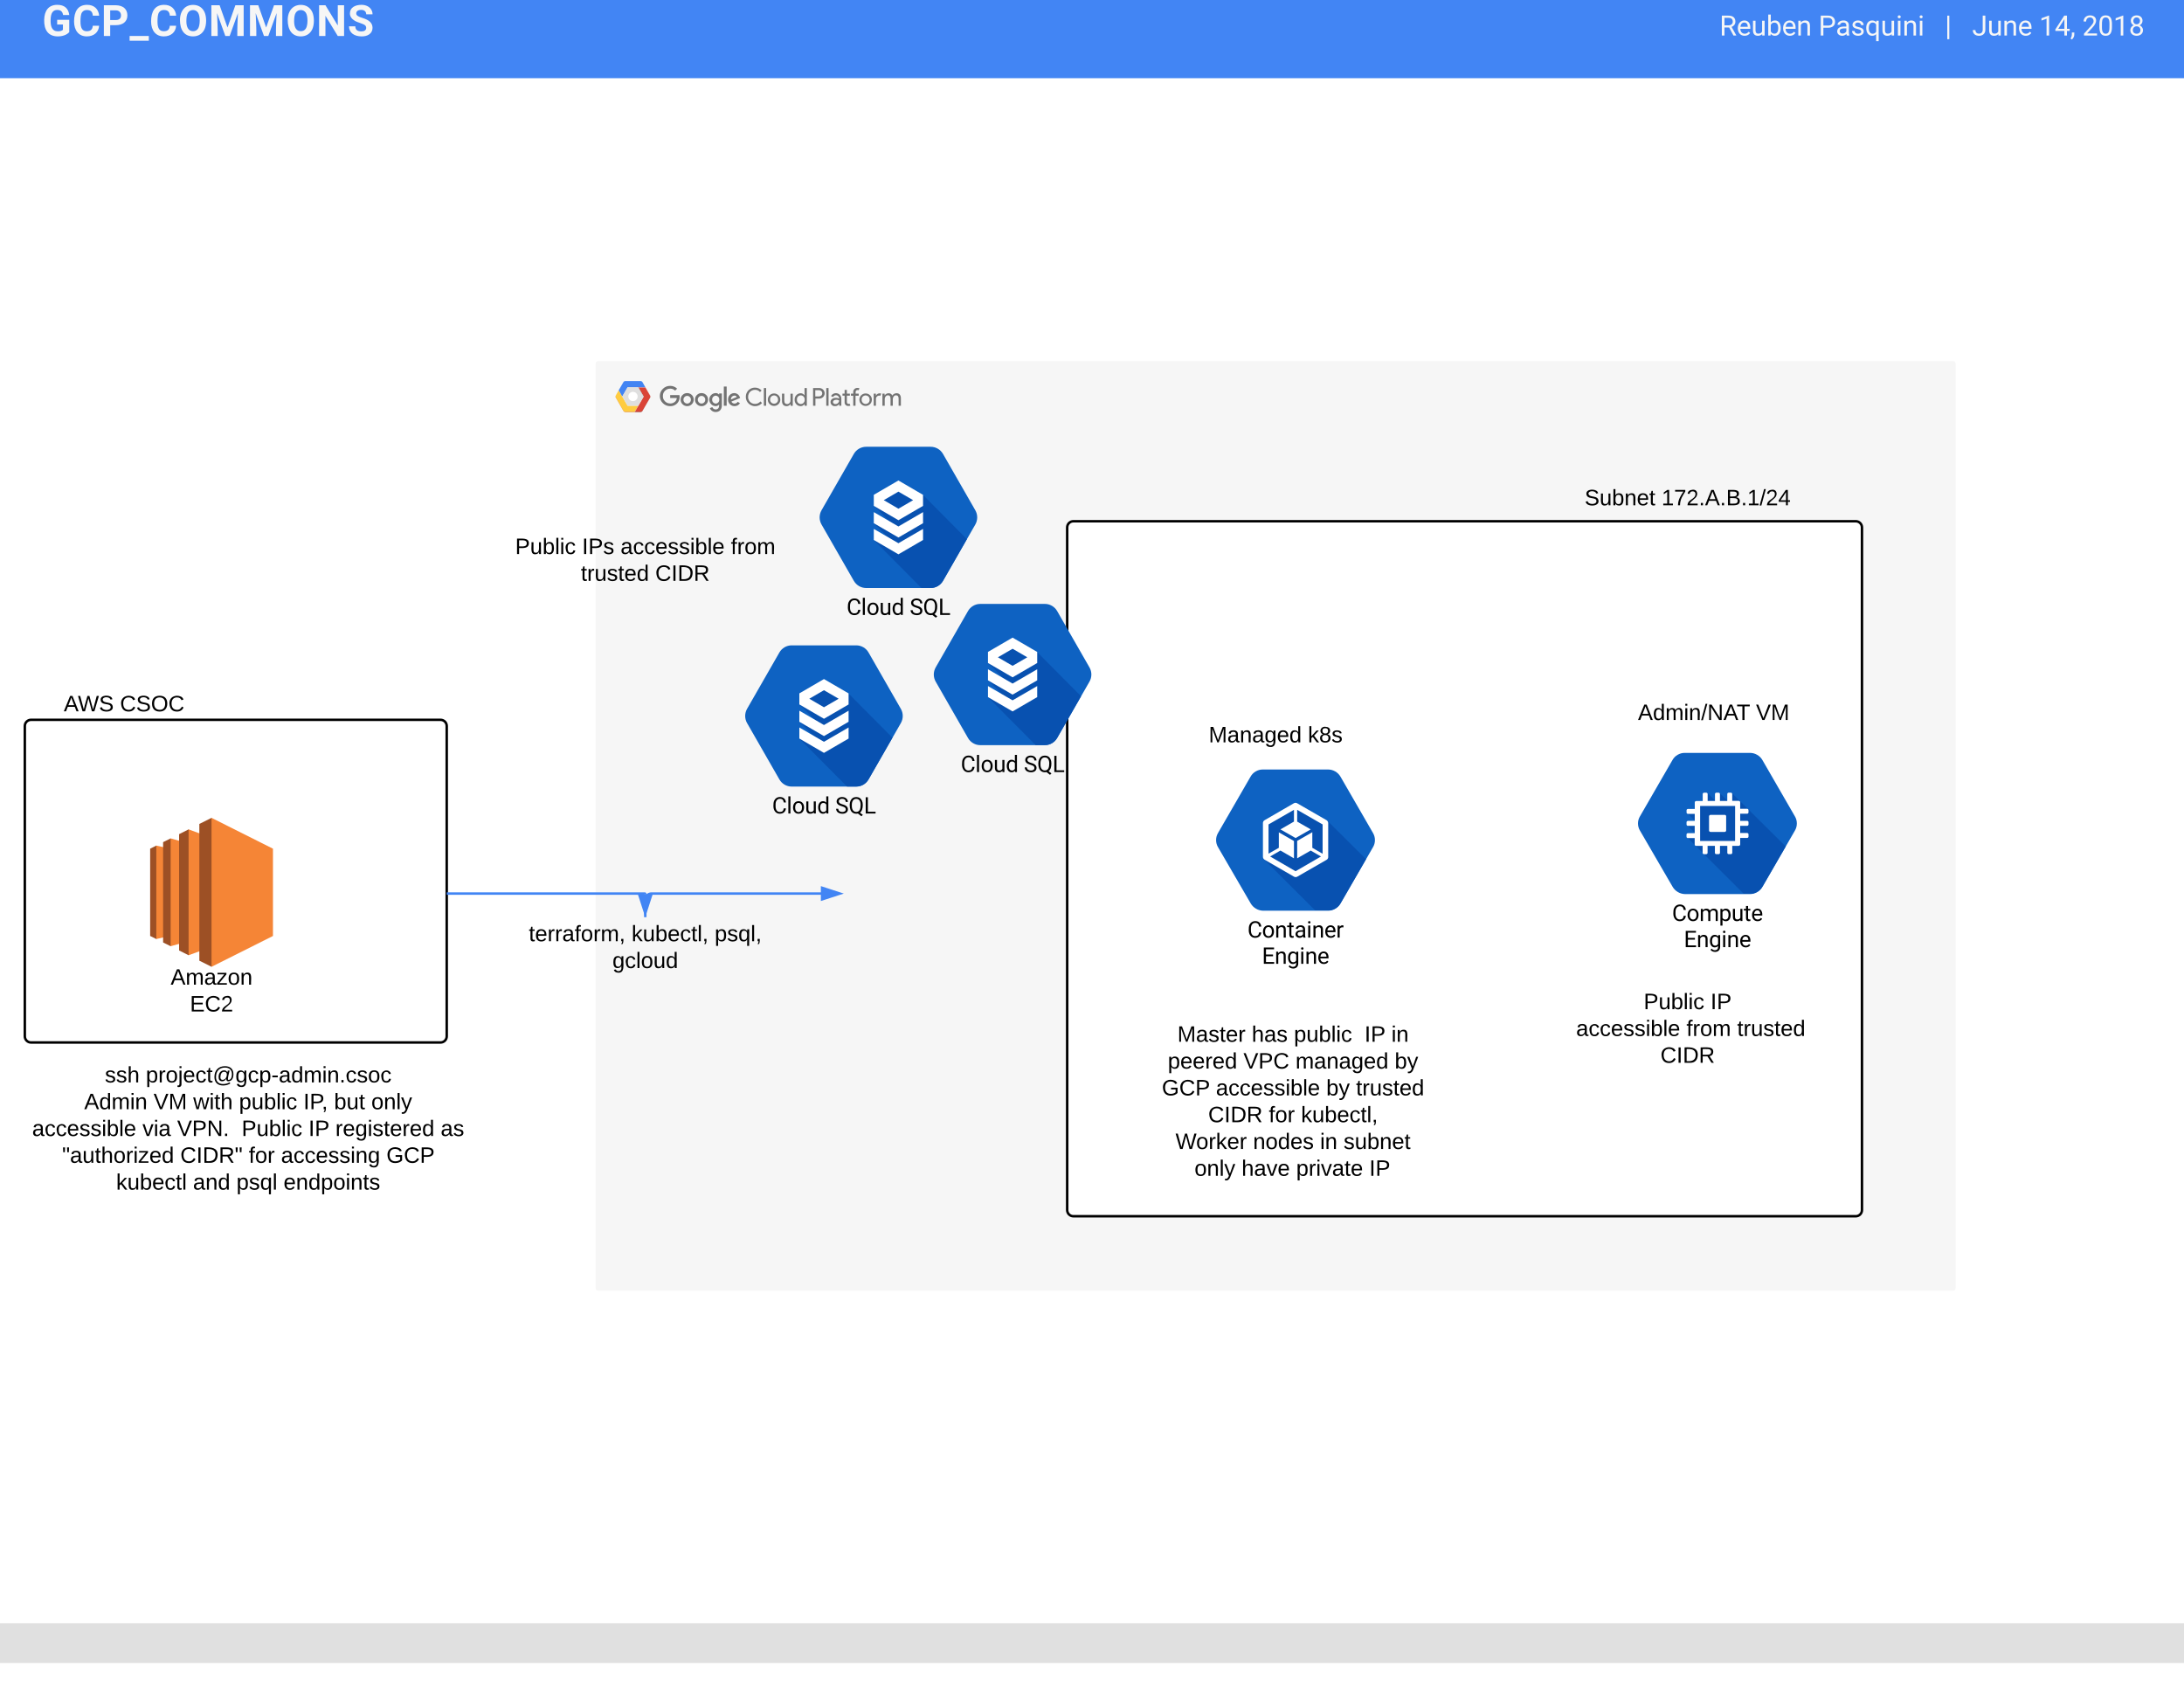 <svg xmlns="http://www.w3.org/2000/svg" xmlns:xlink="http://www.w3.org/1999/xlink" xmlns:lucid="lucid" width="1760" height="1360"><g transform="translate(0 0)" lucid:page-tab-id="eNbqbEM6f5NI"><path d="M0 0h1760v1360H0z" fill="#fff"/><path d="M480 293c0-1.1.9-2 2-2h1092c1.1 0 2 .9 2 2v745c0 1.1-.9 2-2 2H482c-1.1 0-2-.9-2-2z" fill="#f6f6f6"/><path d="M531.72 319.08c.02-2.27.85-4.2 2.48-5.8 1.64-1.6 3.6-2.38 5.87-2.37 1.06 0 2.07.18 3.03.57.97.4 1.84.96 2.58 1.7l-1.63 1.56c-1.13-1.07-2.44-1.6-3.98-1.6-1.06 0-2.07.27-3 .8-.9.55-1.63 1.28-2.15 2.2-.53.93-.76 1.93-.74 3-.02 1.05.2 2.05.74 2.97.53.93 1.24 1.66 2.16 2.2.92.54 1.93.8 3 .8.77.04 1.5-.1 2.22-.37.7-.3 1.33-.7 1.88-1.26.74-.8 1.16-1.73 1.22-2.8h-5.33v-2.33h7.47c.1.46.14.93.14 1.4.07 2-.6 3.75-1.95 5.23-.74.77-1.6 1.35-2.58 1.75-1 .4-2.02.58-3.08.54-2.28 0-4.23-.78-5.87-2.37-1.63-1.6-2.46-3.54-2.48-5.82zm0 0M553.75 316.73c-1.45 0-2.7.5-3.72 1.54-1.04 1.03-1.54 2.27-1.54 3.73 0 1.45.5 2.7 1.55 3.72 1.04 1.03 2.28 1.54 3.73 1.54 1.45 0 2.7-.52 3.72-1.54 1.04-1.03 1.54-2.27 1.54-3.73.03-.95-.2-1.84-.66-2.66-.46-.82-1.13-1.47-1.96-1.94-.83-.46-1.72-.7-2.67-.67zm0 8.45c-.55 0-1.05-.16-1.54-.45-.47-.3-.84-.68-1.1-1.18-.25-.5-.36-1-.34-1.57 0-.82.3-1.53.88-2.1.57-.6 1.28-.9 2.1-.9.84 0 1.58.3 2.15.9.57.57.87 1.28.87 2.1.02.56-.1 1.1-.35 1.58-.25.5-.62.88-1.1 1.18-.5.3-1.02.44-1.57.45zM565.32 316.73c-1.45 0-2.7.52-3.72 1.55-1.04 1.03-1.54 2.27-1.54 3.73s.52 2.7 1.56 3.72c1.03 1.03 2.28 1.54 3.73 1.54 1.44 0 2.7-.52 3.72-1.54 1.04-1.03 1.54-2.27 1.54-3.73.03-.95-.2-1.84-.68-2.66-.48-.83-1.1-1.47-1.93-1.94-.84-.47-1.74-.7-2.68-.67zm0 8.45c-.55 0-1.08-.16-1.56-.45-.5-.3-.83-.68-1.08-1.18-.26-.5-.4-1-.37-1.57 0-.82.33-1.53.9-2.1.58-.6 1.3-.9 2.12-.9.83 0 1.54.3 2.12.9.57.57.87 1.28.87 2.1.04.56-.08 1.1-.33 1.58-.26.5-.62.88-1.1 1.18-.5.3-1 .44-1.55.45zM579.5 317.05v.85h-.08c-.37-.38-.78-.68-1.26-.9-.5-.2-1-.3-1.52-.27-1.4.06-2.62.6-3.6 1.62-.96 1-1.46 2.23-1.46 3.64 0 1.4.5 2.6 1.47 3.63.97 1.02 2.2 1.56 3.6 1.62.52.02 1.02-.08 1.5-.3.5-.2.93-.5 1.27-.9h.07v.76c0 2-1.1 3.1-2.84 3.1-.57-.02-1.1-.2-1.6-.53-.47-.34-.8-.78-1.02-1.33l-2 .84c.4.94 1 1.7 1.86 2.27.85.57 1.8.85 2.83.84 2.7 0 5-1.6 5-5.5v-9.45h-2.22zm-2.68 8.14c-.55-.02-1.06-.17-1.52-.46-.46-.3-.82-.68-1.08-1.17-.25-.5-.34-1-.32-1.56-.02-.54.07-1.06.32-1.55.26-.5.62-.88 1.08-1.18.46-.3.97-.45 1.52-.47.55.03 1.04.2 1.5.5.46.3.8.7 1.03 1.17.23.5.35 1 .3 1.54.02.55-.07 1.05-.3 1.53-.23.48-.6.87-1.03 1.17-.44.3-.97.46-1.5.5zm0 0M583.3 311.47h2.3v15.47h-2.32zM591.96 325.2c-.56 0-1.06-.13-1.52-.42-.46-.3-.8-.7-1.04-1.2l7.06-2.9-.25-.6c-.3-.98-.9-1.78-1.7-2.4-.84-.6-1.76-.93-2.8-.95-.92 0-1.8.23-2.6.7-.8.5-1.4 1.13-1.84 1.95-.43.82-.62 1.7-.57 2.6-.03.96.2 1.84.66 2.66.46.82 1.1 1.47 1.93 1.94.82.47 1.7.7 2.63.68.88 0 1.73-.2 2.5-.6.8-.43 1.4-1 1.9-1.73l-1.8-1.2c-.27.45-.64.8-1.1 1.07-.46.26-.94.4-1.47.4zm-.2-6.44c.43-.04.82.04 1.18.25.37.2.65.5.83.88l-4.7 2c-.06-.53.03-1.02.26-1.5.23-.47.56-.85 1-1.14.43-.3.9-.45 1.44-.48zm0 0M601.04 319.8c-.02-1.34.28-2.6.94-3.76.67-1.16 1.57-2.08 2.74-2.74 1.17-.67 2.42-1 3.75-.96 1-.02 1.98.17 2.9.58.92.4 1.7 1 2.37 1.75l-1.3 1.24c-.47-.6-1.07-1.06-1.8-1.38-.7-.32-1.4-.46-2.2-.43-1-.03-1.97.22-2.85.73-.88.5-1.57 1.2-2.05 2.1-.48.9-.7 1.85-.67 2.87-.04 1 .2 1.95.7 2.84.47.88 1.14 1.58 2 2.08.9.5 1.83.75 2.84.73.86 0 1.66-.17 2.42-.5.76-.36 1.42-.85 1.98-1.5l1.28 1.3c-1.03 1.15-2.27 1.9-3.8 2.28-1.5.38-2.98.3-4.43-.26-1.45-.55-2.64-1.46-3.52-2.74-.87-1.27-1.3-2.68-1.3-4.23zm0 0M615.55 326.94v-14.28h1.84v14.28zM628.83 322.05c0 1.4-.5 2.57-1.48 3.55-1 .98-2.18 1.48-3.56 1.48-1.4 0-2.56-.5-3.55-1.48-1-.98-1.48-2.16-1.48-3.55 0-1.38.5-2.57 1.48-3.55 1-.98 2.16-1.47 3.54-1.47 1.37 0 2.56.5 3.55 1.47 1 .98 1.48 2.17 1.48 3.55zm-1.85 0c.07-.73-.1-1.4-.5-2-.4-.62-.97-1.04-1.66-1.28-.7-.24-1.38-.24-2.07 0-.7.24-1.24.66-1.63 1.27-.4.6-.6 1.28-.53 2 0 .9.3 1.65.93 2.28.63.63 1.38.94 2.28.94.9 0 1.67-.3 2.3-.94.6-.63.93-1.38.93-2.27zM637.13 326.94v-1.36H637c-.33.52-.77.93-1.32 1.23-.55.3-1.15.46-1.77.46-2.52 0-3.72-1.7-3.72-4.1v-6h1.84v5.7c0 2 1 2.72 2.42 2.72.76-.06 1.4-.38 1.9-.97.5-.57.72-1.24.67-2v-5.4h1.85v9.77h-1.75zM640.37 322.05c-.07-1.35.37-2.53 1.27-3.54.9-1 2.02-1.56 3.38-1.65.66-.02 1.3.1 1.88.4.6.3 1.08.73 1.45 1.27h.07l-.07-1.36v-4.5h1.84v14.28h-1.78v-1.36h-.07c-.37.55-.85.97-1.45 1.27-.6.3-1.22.43-1.88.4-1.36-.08-2.5-.64-3.38-1.65-.9-1-1.34-2.2-1.27-3.55zm8.07 0c.1-.72-.07-1.4-.46-2.02-.4-.62-.92-1.04-1.6-1.3-.7-.23-1.4-.23-2.08 0-.7.26-1.24.68-1.63 1.3-.4.63-.55 1.3-.46 2.02-.08.73.08 1.4.47 2.02.4.62.94 1.05 1.63 1.3.7.24 1.38.24 2.07 0 .7-.25 1.22-.68 1.6-1.3.4-.62.57-1.3.47-2.02zM655.23 326.94v-14.28h4.88c.8-.03 1.52.14 2.2.52.7.37 1.23.9 1.65 1.55.4.67.6 1.4.62 2.18-.03.8-.2 1.5-.62 2.18-.42.66-.95 1.18-1.64 1.56-.68.37-1.4.54-2.2.52h-3v5.78h-1.85zm4.9-7.54c.7 0 1.3-.24 1.77-.73.48-.5.74-1.08.74-1.76 0-.68-.26-1.27-.74-1.76-.48-.5-1.08-.73-1.77-.73H657v5h3.08zM665.86 326.94v-14.28h1.84v14.28zM669.28 324c0-2.23 2-3.42 4.3-3.42.95-.03 1.84.18 2.67.6v-.28c-.05-.6-.25-1.1-.64-1.54-.38-.44-.84-.72-1.42-.83-.57-.12-1.13-.05-1.65.2-.53.26-.92.65-1.18 1.17l-1.68-.72c.46-.9 1.15-1.54 2.05-1.97.9-.4 1.84-.5 2.83-.3 1 .22 1.8.72 2.44 1.48.63.77.95 1.66 1 2.66v5.9h-1.75v-1.36h-.1c-.34.55-.8.97-1.37 1.27-.58.3-1.2.43-1.84.4-.62.07-1.2-.04-1.77-.32-.58-.27-1-.68-1.36-1.2-.33-.54-.52-1.1-.52-1.74zm7-1.27c-.72-.47-1.48-.68-2.33-.64-1.93 0-2.7 1-2.7 1.93.06.5.3.88.68 1.18.4.3.83.44 1.3.38.8 0 1.5-.27 2.08-.82.58-.55.9-1.23.95-2.03zM680.64 323.97v-5.13h-1.72v-1.68h1.72v-3h1.84v3h2.4v1.68h-2.4v5c0 1.1.5 1.58 1.34 1.58.3.02.55-.03.83-.15l.64 1.57c-.5.2-.98.28-1.48.26-.58.07-1.13-.03-1.66-.3s-.92-.67-1.2-1.18c-.27-.52-.38-1.07-.32-1.65zM692.6 312.84l-.62 1.57c-.27-.1-.53-.16-.83-.15-.3-.02-.57.04-.85.2-.27.14-.48.35-.62.62-.13.27-.18.55-.16.86v1.23h2.46v1.68h-2.55v8.1h-1.84v-8.1h-1.85v-1.68h1.84v-1.3c-.03-.6.1-1.18.43-1.7.32-.55.76-.95 1.3-1.24.56-.28 1.13-.4 1.76-.34.5-.03 1.02.06 1.5.26zM702.6 322.05c0 1.4-.47 2.57-1.46 3.55-1 .98-2.2 1.48-3.57 1.48-1.38 0-2.57-.5-3.56-1.48-.98-.98-1.47-2.16-1.47-3.55 0-1.38.5-2.57 1.48-3.55 1-.98 2.2-1.47 3.57-1.47 1.38 0 2.58.5 3.57 1.47 1 .98 1.47 2.17 1.47 3.55zm-1.83 0c.07-.73-.12-1.4-.5-2-.4-.62-.97-1.04-1.66-1.28-.68-.24-1.37-.24-2.06 0-.7.24-1.27.66-1.66 1.27-.4.6-.57 1.28-.5 2-.07.74.1 1.4.5 2.02.4.6.97 1.04 1.66 1.28.7.23 1.38.23 2.07 0 .7-.24 1.27-.67 1.66-1.28.4-.6.58-1.28.5-2zM704.08 326.94v-9.78h1.77v1.6h.07c.25-.55.67-1 1.17-1.32.5-.33 1.07-.5 1.67-.5.5-.03.95.05 1.38.22l-.7 1.72c-.33-.1-.65-.15-1-.14-.48.02-.92.16-1.33.43-.42.26-.74.6-.95 1.05-.2.43-.32.9-.27 1.37v5.34zm0 0M711.14 317.16h1.75v1.36h.08c.35-.5.78-.9 1.3-1.2.54-.3 1.12-.45 1.72-.47.66-.06 1.26.1 1.84.43.57.35.98.83 1.24 1.44.36-.6.87-1.05 1.47-1.38.6-.34 1.26-.5 1.95-.5 2.4 0 3.5 1.7 3.5 4.12v5.98h-1.84v-5.7c0-2-.78-2.72-2.18-2.72-1.4 0-2.5 1.52-2.5 3v5.4h-1.83v-5.7c0-1.98-.78-2.7-2.18-2.7-1.4 0-2.5 1.52-2.5 3v5.4h-1.85v-9.76z" fill="#737373"/><path d="M514.38 326.95l-2.88 5h-7.52c-.34 0-.64-.1-.94-.26-.3-.18-.53-.4-.7-.7l-6.06-10.6c-.16-.3-.26-.6-.26-.94 0-.33.1-.64.26-.93l2.3-4.05 2.85 5 4.32 7.47zm0 0" fill="#ffcc40"/><path d="M523.88 320.4l-6.1 10.6c-.16.3-.4.52-.7.7-.3.16-.6.24-.93.24h-4.65l2.88-5 4.32-7.47-4.32-7.48h5.68l3.77 6.54c.16.3.28.6.28.92 0 .33-.06.65-.22.94z" fill="#da4437"/><path d="M520.06 312h-14.3l-4.3 7.47-2.88-5 3.77-6.53c.16-.3.4-.52.7-.7.3-.16.6-.24.93-.24h12.17c.34 0 .64.08.94.25.3.17.52.4.68.7z" fill="#4284f3"/><path d="M514.38 312l4.32 7.47-4.32 7.48h-8.63l-4.3-7.48 4.3-7.48z" fill="#dfdfdf"/><path d="M506.33 319.47c0-2.07 1.68-3.74 3.75-3.74 2.07 0 3.75 1.67 3.75 3.74 0 2.06-1.68 3.74-3.75 3.74-2.07 0-3.75-1.67-3.75-3.73z" fill="#fff"/><path d="M502.35 308.1c.16-.3.4-.52.7-.7.3-.16.6-.24.93-.24h12.17c.34 0 .64.08.94.25.3.18.52.4.68.7l2.28 3.9-2.28-4.06c-.16-.3-.4-.52-.7-.7-.3-.16-.6-.24-.93-.24h-12.17c-.34 0-.64.08-.94.25-.3.17-.53.4-.7.7l-3.76 6.53v.08z" fill="#fff" fill-opacity=".2"/><path d="M501.45 319.47l4.3-7.48h14.35l-.07-.17h-14.28l-4.3 7.48" fill="#1a237e" fill-opacity=".2"/><path d="M496.28 318.7l2.3-4 2.87 5 4.3 7.47h8.56l.08-.16h-8.63l-4.3-7.53-2.87-5-2.33 4c-.18.3-.25.64-.23 1 .03-.28.12-.54.26-.78zm0 0" fill="#fff" fill-opacity=".2"/><path d="M511.6 331.78h-7.62c-.34 0-.64-.08-.94-.25-.3-.17-.53-.4-.7-.7l-6.06-10.58c-.14-.27-.23-.55-.26-.85-.02.35.07.7.26 1l6.07 10.6c.16.3.4.52.7.7.3.16.6.24.93.24h7.52z" fill="#be360c"/><path d="M518.8 319.47l-4.33-7.48h-.1l4.33 7.47zM523.88 320.25l-6.1 10.6c-.16.28-.4.5-.7.68-.3.17-.6.25-.93.25h-4.56l-.1.16h4.65c.34 0 .64-.08.94-.25.3-.18.52-.4.68-.7l6.1-10.6c.18-.3.25-.64.23-1-.02.3-.1.6-.22.85zm0 0" fill="#3e2723"/><path d="M520.06 312.15l3.77 6.55c.14.26.23.55.25.85.03-.36-.07-.7-.25-1l-3.77-6.56h-5.68l.1.15M514.38 327.1l4.4-7.63h-.08l-4.32 7.48-2.88 5h.1z" fill="#fff"/><path d="M523.88 318.54l-3.82-6.55-2.28-4.06c-.16-.3-.4-.52-.7-.7-.3-.16-.6-.24-.93-.24h-12.17c-.34 0-.64.08-.94.25-.3.17-.53.4-.7.7l-6.06 10.6c-.16.28-.26.6-.26.92 0 .34.1.65.26.94l6.07 10.6c.16.3.4.52.7.7.3.16.6.24.93.24h12.17c.34 0 .64-.08.94-.25.3-.18.52-.4.68-.7l6.1-10.6c.16-.28.25-.6.25-.93 0-.33-.1-.64-.25-.93z" fill="#fff" fill-opacity="0"/><path d="M0-20h1760v80H0z" fill="#4285f4" filter="url(#a)"/><path d="M32 1c0-2.76 2.24-5 5-5h838c2.76 0 5 2.24 5 5v38c0 2.76-2.24 5-5 5H37c-2.76 0-5-2.24-5-5z" fill="none"/><use xlink:href="#b" transform="matrix(1,0,0,1,32,-4) translate(2.01 32.986)"/><path d="M1040 1c0-2.76 2.24-5 5-5h678c2.76 0 5 2.24 5 5v38c0 2.76-2.24 5-5 5h-678c-2.76 0-5-2.24-5-5z" fill="none"/><use xlink:href="#c" transform="matrix(1,0,0,1,1040,-4) translate(345.715 32.616)"/><use xlink:href="#d" transform="matrix(1,0,0,1,1040,-4) translate(425.424 32.616)"/><use xlink:href="#e" transform="matrix(1,0,0,1,1040,-4) translate(527.301 32.616)"/><use xlink:href="#f" transform="matrix(1,0,0,1,1040,-4) translate(549.22 32.616)"/><use xlink:href="#g" transform="matrix(1,0,0,1,1040,-4) translate(603.267 32.616)"/><use xlink:href="#h" transform="matrix(1,0,0,1,1040,-4) translate(638.087 32.616)"/><path d="M0 1308h1760v32H0z" fill="#e0e0e0"/><path d="M860 425c0-2.76 2.24-5 5-5h630.5c2.76 0 5 2.24 5 5v550c0 2.76-2.24 5-5 5H865c-2.76 0-5-2.24-5-5z" stroke="#000" stroke-width="2" fill="#fff"/><use xlink:href="#i" transform="matrix(1,0,0,1,860,420) translate(320.505 276.9)"/><use xlink:href="#j" transform="matrix(1,0,0,1,860,420) translate(320.505 298.5)"/><path d="M1240 379c0-2.76 2.24-5 5-5h230c2.76 0 5 2.24 5 5v50c0 2.76-2.24 5-5 5h-230c-2.76 0-5-2.24-5-5z" stroke="#000" stroke-opacity="0" stroke-width="2" fill="#fff" fill-opacity="0"/><use xlink:href="#k" transform="matrix(1,0,0,1,1240,374) translate(37.005 33.15)"/><use xlink:href="#l" transform="matrix(1,0,0,1,1240,374) translate(99.005 33.15)"/><path d="M688.08 468.04l-26.04-45.4c-2.04-3.55-2.04-7.94 0-11.5l26.04-45.4c2.04-3.54 5.8-5.74 9.88-5.74h52.08c4.07 0 7.84 2.2 9.88 5.75l26.04 45.4c2.04 3.55 2.04 7.94 0 11.5l-26.04 45.4c-2.04 3.54-5.8 5.74-9.88 5.74h-52.08c-4.07 0-7.84-2.2-9.88-5.76zm0 0" fill="#0e62c2"/><path d="M779.18 434.42L743.8 398.8l-19.13-6.62-20.3 15.43 12.7 12.8-12.74 1.24 11.87 11.96-12.03 1.52 38.4 38.64h7.48c4.07 0 7.83-2.2 9.87-5.75z" fill="#0851b0"/><path d="M724 387.16l-19.84 11.54v8.9L724 419.16l19.84-11.54v-8.9zm11.85 15.86L724 409.9l-11.84-6.9v.02l11.84-6.88 11.84 6.87zm0 0" fill="#fff"/><path d="M704.16 412.65v8.92L724 433.1l19.84-11.53v-8.92L724 424.2" fill="#fff"/><path d="M704.16 426.18v8.9L724 446.64l19.84-11.54v-8.92L724 437.7" fill="#fff"/><use xlink:href="#m" transform="matrix(1,0,0,1,660,478.79) translate(22.19 16.699)"/><use xlink:href="#n" transform="matrix(1,0,0,1,660,478.79) translate(73.07 16.699)"/><path d="M780.08 594.65l-26.04-45.4c-2.04-3.55-2.04-7.95 0-11.5l26.04-45.4c2.04-3.55 5.8-5.74 9.88-5.74h52.08c4.07 0 7.84 2.2 9.88 5.75l26.04 45.4c2.04 3.55 2.04 7.95 0 11.5l-26.04 45.4c-2.04 3.55-5.8 5.75-9.88 5.75h-52.08c-4.07 0-7.84-2.2-9.88-5.75zm0 0" fill="#0e62c2"/><path d="M871.18 561.02L835.8 525.4l-19.13-6.62-20.3 15.43 12.7 12.8-12.74 1.25 11.87 11.95-12.03 1.53 38.4 38.63h7.48c4.07 0 7.83-2.2 9.87-5.75z" fill="#0851b0"/><path d="M816 513.77l-19.84 11.53v8.9L816 545.76l19.84-11.54v-8.9zm11.85 15.86L816 536.5l-11.84-6.88 11.84-6.88 11.84 6.88zm0 0" fill="#fff"/><path d="M796.16 539.26v8.92L816 559.7l19.84-11.52v-8.92L816 550.8" fill="#fff"/><path d="M796.16 552.8v8.9L816 573.23l19.84-11.53v-8.9L816 564.3" fill="#fff"/><use xlink:href="#m" transform="matrix(1,0,0,1,752,605.395) translate(22.19 16.699)"/><use xlink:href="#n" transform="matrix(1,0,0,1,752,605.395) translate(73.07 16.699)"/><path d="M628.08 628.04l-26.04-45.4c-2.04-3.55-2.04-7.94 0-11.5l26.04-45.4c2.04-3.54 5.8-5.74 9.88-5.74h52.08c4.07 0 7.84 2.2 9.88 5.75l26.04 45.4c2.04 3.55 2.04 7.94 0 11.5l-26.04 45.4c-2.04 3.54-5.8 5.74-9.88 5.74h-52.08c-4.07 0-7.84-2.2-9.88-5.76zm0 0" fill="#0e62c2"/><path d="M719.18 594.42L683.8 558.8l-19.13-6.62-20.3 15.43 12.7 12.8-12.74 1.24 11.87 11.96-12.03 1.52 38.4 38.64h7.48c4.07 0 7.83-2.2 9.87-5.75z" fill="#0851b0"/><path d="M664 547.16l-19.84 11.54v8.9L664 579.16l19.84-11.54v-8.9zm11.85 15.86L664 569.9l-11.84-6.9v.02l11.84-6.88 11.84 6.87zm0 0" fill="#fff"/><path d="M644.16 572.65v8.92L664 593.1l19.84-11.53v-8.92L664 584.2" fill="#fff"/><path d="M644.16 586.18v8.9L664 606.64l19.84-11.54v-8.92L664 597.7" fill="#fff"/><use xlink:href="#m" transform="matrix(1,0,0,1,600,638.79) translate(22.19 16.699)"/><use xlink:href="#n" transform="matrix(1,0,0,1,600,638.79) translate(73.07 16.699)"/><path d="M1007.87 727.9l-26.3-45.26c-1.05-1.76-1.57-3.67-1.57-5.73 0-2.05.52-3.96 1.57-5.73l26.2-45.37c1-1.8 2.4-3.22 4.2-4.25 1.8-1.04 3.72-1.55 5.8-1.53h52.47c2.06 0 4 .53 5.77 1.56 1.8 1.04 3.2 2.44 4.24 4.22l26.2 45.37c1.04 1.77 1.56 3.68 1.56 5.74 0 2.07-.52 3.98-1.57 5.74l-26.2 45.37c-1.03 1.8-2.44 3.2-4.22 4.23-1.77 1.04-3.7 1.55-5.76 1.56h-52.38c-2.06-.07-3.98-.6-5.76-1.66-1.78-1.05-3.18-2.46-4.23-4.23zm0 0" fill="#0e62c2"/><path d="M1069.64 661.3l-25.6-11.37-24.48 13.26-1 29.2 41.3 41.2h10.48c2.06-.03 4-.54 5.78-1.57 1.77-1.04 3.18-2.44 4.22-4.23l20.5-35.5z" fill="#0851b0"/><path d="M1069.04 660.9l-23.7-13.66c-.4-.25-.85-.37-1.34-.37-.5 0-.93.12-1.34.37l-23.6 13.66c-.4.22-.74.55-.97.96-.24.4-.35.86-.34 1.33v27.2c0 .48.12.92.35 1.33.24.4.56.74.97.98l23.68 13.67c.4.25.87.37 1.35.37.5 0 .94-.12 1.35-.37l23.6-13.57c.4-.22.73-.54.96-.95.24-.4.36-.86.34-1.33V663.2c0-.47-.13-.9-.36-1.3-.23-.42-.55-.75-.94-1zm-3.2 27.02l-8.3-4.8v-12.55l-12.2 6.98v14.06l10.9-6.27 8.3 4.8-20.5 11.86-20.48-11.88 8.3-4.8 10.9 6.3v-13.96l-12.2-7v12.47l-8.3 4.7v-23.54l20.5-11.78V662l-10.9 6.28 12.2 6.98 12.2-6.98-10.92-6.28v-9.48l20.5 11.77z" fill="#fff"/><use xlink:href="#o" transform="matrix(1,0,0,1,980,738.79) translate(25.245 16.699)"/><use xlink:href="#p" transform="matrix(1,0,0,1,980,738.79) translate(36.952 37.793)"/><path d="M1347.87 714.5l-26.3-45.25c-1.05-1.77-1.57-3.68-1.57-5.74 0-2.05.52-3.96 1.57-5.72l26.2-45.37c1-1.8 2.4-3.2 4.2-4.25 1.8-1.03 3.72-1.55 5.8-1.52h52.47c2.06 0 4 .52 5.77 1.56 1.8 1.02 3.2 2.42 4.24 4.2l26.2 45.38c1.04 1.76 1.56 3.67 1.56 5.73 0 2.07-.52 3.98-1.57 5.75l-26.2 45.36c-1.03 1.8-2.44 3.2-4.22 4.24-1.77 1.03-3.7 1.54-5.76 1.55h-52.38c-2.06-.06-3.98-.6-5.76-1.65-1.78-1.05-3.18-2.46-4.23-4.24zm0 0" fill="#0e62c2"/><path d="M1395.65 639.04l-3.1 6.67-6.8-6.77-3.1 6.68-6.6-6.56-1.6 8.06-5.9 1-1.2 5.28-7.7 1.8 6.9 6.9-6.8 2.98 6.8 6.77-6.9 2.9 45.5 45.37h5.2c2.05 0 4-.52 5.77-1.56 1.77-1.04 3.18-2.45 4.22-4.23l18.7-32.3z" fill="#0851b0"/><path d="M1389.85 656.58h-11.4c-.2 0-.4.05-.6.15-.2.1-.35.25-.45.44-.1.2-.16.4-.15.6v11.37c0 .22.04.4.15.6.1.2.25.35.44.45.2.1.4.15.62.14h11.4c.32 0 .6-.13.83-.35.22-.24.35-.53.35-.86v-11.36c.02-.22-.05-.4-.15-.6-.1-.2-.26-.35-.45-.45-.2-.1-.38-.16-.6-.15z" fill="#fff"/><path d="M1407.94 655.68c.3 0 .56-.1.78-.33.2-.2.32-.45.32-.76v-1.8c0-.3-.1-.57-.32-.78-.22-.22-.48-.33-.78-.33h-5.6v-5.2c.02-.2-.05-.4-.15-.6-.1-.2-.25-.33-.45-.44-.2-.1-.4-.16-.6-.14h-5.2v-5.5c0-.3-.1-.55-.33-.76-.22-.22-.47-.33-.78-.33h-1.8c-.3 0-.55.1-.77.33-.22.2-.32.46-.32.77v5.58h-5.9v-5.57c0-.3-.1-.56-.32-.77-.22-.22-.48-.33-.78-.33h-1.8c-.3 0-.56.1-.78.33-.2.2-.32.46-.32.77v5.58h-5.9v-5.57c0-.3-.1-.56-.32-.77-.2-.22-.47-.33-.78-.33h-1.8c-.3 0-.55.1-.77.33-.22.2-.32.46-.32.77v5.58h-5.2c-.2 0-.42.05-.6.16-.2.1-.36.25-.46.44-.1.2-.15.4-.14.6v5.2h-5.5c-.3 0-.55.1-.77.32-.23.22-.34.47-.34.77v1.78c0 .3.1.56.33.78.2.2.45.33.76.33h5.5v5.66h-5.5c-.3 0-.55.12-.77.33-.23.2-.34.46-.34.77v1.78c0 .3.1.56.33.78.2.2.45.33.76.33h5.5v5.88h-5.5c-.3 0-.55.1-.77.32-.23.2-.34.47-.34.77v1.8c0 .3.1.56.33.77.2.22.45.32.76.32h5.5v5.1c0 .2.04.4.14.6.1.2.26.33.45.44.2.1.4.16.6.14h5.2v5.6c0 .3.1.55.33.76.22.22.46.32.77.32h1.8c.3 0 .57-.1.78-.32.22-.2.32-.46.32-.77v-5.6h5.9v5.6c0 .3.1.55.32.76.22.22.48.32.8.32h1.88c.3 0 .56-.1.78-.32.22-.2.32-.46.32-.77v-5.6h5.9v5.6c0 .3.1.55.32.76.22.22.47.32.78.32h1.8c.3 0 .56-.1.77-.32.22-.2.32-.46.32-.77v-5.6h5.2c.33 0 .62-.12.85-.35.22-.23.34-.5.34-.84v-5.18h5.6c.3 0 .56-.1.78-.32.22-.2.32-.46.32-.77v-1.8c0-.3-.1-.56-.32-.77-.22-.22-.47-.32-.78-.32h-5.6v-5.78h5.6c.3 0 .56-.12.78-.33.22-.22.32-.47.32-.78v-1.78c0-.2 0-.38-.1-.55-.1-.17-.2-.3-.37-.4-.17-.1-.34-.16-.53-.16h-5.7v-5.78zm-9.7 21.94h-28.18V649.4h28.2zm0 0z" fill="#fff"/><use xlink:href="#q" transform="matrix(1,0,0,1,1320,725.395) translate(27.402 16.699)"/><use xlink:href="#p" transform="matrix(1,0,0,1,1320,725.395) translate(36.952 37.793)"/><path d="M908 570c0-2.76 2.24-5 5-5h230c2.76 0 5 2.24 5 5v50c0 2.76-2.24 5-5 5H913c-2.76 0-5-2.24-5-5z" stroke="#000" stroke-opacity="0" stroke-width="2" fill="#fff" fill-opacity="0"/><use xlink:href="#r" transform="matrix(1,0,0,1,908,565) translate(66.03 33.15)"/><use xlink:href="#s" transform="matrix(1,0,0,1,908,565) translate(145.98 33.15)"/><path d="M1261 552c0-2.76 2.24-5 5-5h230c2.76 0 5 2.24 5 5v50c0 2.76-2.24 5-5 5h-230c-2.76 0-5-2.24-5-5z" stroke="#000" stroke-opacity="0" stroke-width="2" fill="#fff" fill-opacity="0"/><use xlink:href="#t" transform="matrix(1,0,0,1,1261,547) translate(58.98 33.15)"/><use xlink:href="#u" transform="matrix(1,0,0,1,1261,547) translate(154.08 33.15)"/><path d="M400 432c0-2.76 2.24-5 5-5h230c2.76 0 5 2.24 5 5v50c0 2.76-2.24 5-5 5H405c-2.76 0-5-2.24-5-5z" stroke="#000" stroke-opacity="0" stroke-width="2" fill="#fff" fill-opacity="0"/><use xlink:href="#v" transform="matrix(1,0,0,1,400,427) translate(15.155 19.41)"/><use xlink:href="#w" transform="matrix(1,0,0,1,400,427) translate(69.055 19.41)"/><use xlink:href="#x" transform="matrix(1,0,0,1,400,427) translate(100.055 19.41)"/><use xlink:href="#y" transform="matrix(1,0,0,1,400,427) translate(188.955 19.41)"/><use xlink:href="#z" transform="matrix(1,0,0,1,400,427) translate(68.105 41.01)"/><use xlink:href="#A" transform="matrix(1,0,0,1,400,427) translate(128.055 41.01)"/><path d="M1240 785c0-2.76 2.24-5 5-5h230c2.76 0 5 2.24 5 5v90c0 2.76-2.24 5-5 5h-230c-2.76 0-5-2.24-5-5z" stroke="#000" stroke-opacity="0" stroke-width="2" fill="#fff" fill-opacity="0"/><use xlink:href="#v" transform="matrix(1,0,0,1,1240,780) translate(84.555 33.15)"/><use xlink:href="#B" transform="matrix(1,0,0,1,1240,780) translate(138.455 33.15)"/><use xlink:href="#C" transform="matrix(1,0,0,1,1240,780) translate(25.13 54.75)"/><use xlink:href="#x" transform="matrix(1,0,0,1,1240,780) translate(30.13 54.75)"/><use xlink:href="#D" transform="matrix(1,0,0,1,1240,780) translate(119.03 54.75)"/><use xlink:href="#E" transform="matrix(1,0,0,1,1240,780) translate(159.93 54.75)"/><use xlink:href="#A" transform="matrix(1,0,0,1,1240,780) translate(98.08 76.35)"/><path d="M924 825c0-2.76 2.24-5 5-5h226c2.76 0 5 2.24 5 5v132.36c0 2.77-2.24 5-5 5H929c-2.76 0-5-2.23-5-5z" stroke="#000" stroke-opacity="0" stroke-width="2" fill="#fff" fill-opacity="0"/><g><use xlink:href="#F" transform="matrix(1,0,0,1,924,820) translate(24.805 19.41)"/><use xlink:href="#G" transform="matrix(1,0,0,1,924,820) translate(84.705 19.41)"/><use xlink:href="#H" transform="matrix(1,0,0,1,924,820) translate(118.705 19.41)"/><use xlink:href="#I" transform="matrix(1,0,0,1,924,820) translate(175.605 19.41)"/><use xlink:href="#J" transform="matrix(1,0,0,1,924,820) translate(197.255 19.41)"/><use xlink:href="#K" transform="matrix(1,0,0,1,924,820) translate(17.08 41.01)"/><use xlink:href="#L" transform="matrix(1,0,0,1,924,820) translate(78.03 41.01)"/><use xlink:href="#M" transform="matrix(1,0,0,1,924,820) translate(119.98 41.01)"/><use xlink:href="#N" transform="matrix(1,0,0,1,924,820) translate(199.93 41.01)"/><use xlink:href="#O" transform="matrix(1,0,0,1,924,820) translate(12.28 62.61)"/><use xlink:href="#x" transform="matrix(1,0,0,1,924,820) translate(55.88 62.61)"/><use xlink:href="#P" transform="matrix(1,0,0,1,924,820) translate(144.78 62.61)"/><use xlink:href="#E" transform="matrix(1,0,0,1,924,820) translate(168.78 62.61)"/><use xlink:href="#Q" transform="matrix(1,0,0,1,924,820) translate(49.63 84.21)"/><use xlink:href="#R" transform="matrix(1,0,0,1,924,820) translate(98.48 84.21)"/><use xlink:href="#S" transform="matrix(1,0,0,1,924,820) translate(124.43 84.21)"/><use xlink:href="#T" transform="matrix(1,0,0,1,924,820) translate(23.28 105.81)"/><use xlink:href="#U" transform="matrix(1,0,0,1,924,820) translate(85.78 105.81)"/><use xlink:href="#V" transform="matrix(1,0,0,1,924,820) translate(139.78 105.81)"/><use xlink:href="#W" transform="matrix(1,0,0,1,924,820) translate(158.73 105.81)"/><use xlink:href="#X" transform="matrix(1,0,0,1,924,820) translate(38.58 127.41)"/><use xlink:href="#Y" transform="matrix(1,0,0,1,924,820) translate(76.53 127.41)"/><use xlink:href="#Z" transform="matrix(1,0,0,1,924,820) translate(120.53 127.41)"/><use xlink:href="#B" transform="matrix(1,0,0,1,924,820) translate(179.43 127.41)"/></g><path d="M20 585c0-2.76 2.24-5 5-5h330c2.76 0 5 2.24 5 5v250c0 2.76-2.24 5-5 5H25c-2.76 0-5-2.24-5-5z" stroke="#000" stroke-width="2" fill="#fff"/><path d="M-20 545c0-2.76 2.24-5 5-5h230c2.76 0 5 2.24 5 5v50c0 2.76-2.24 5-5 5H-15c-2.76 0-5-2.24-5-5z" stroke="#000" stroke-opacity="0" stroke-width="2" fill="#fff" fill-opacity="0"/><g><use xlink:href="#aa" transform="matrix(1,0,0,1,-20,540) translate(71.405 33.15)"/><use xlink:href="#ab" transform="matrix(1,0,0,1,-20,540) translate(116.705 33.15)"/></g><path d="M125.96 681.34l-4.96 2.5v70.32l4.96 2.48 20.1-35.84-20.1-39.46z" fill="#9d5025"/><path d="M137.52 753.93l-11.56 2.7v-75.3l11.56 2.65v69.95z" fill="#f58536"/><path d="M131.43 678.58l6.1-3.04 28.97 46.58-28.96 40.32-6.1-3.04v-80.82z" fill="#9d5025"/><path d="M151.96 758.36l-14.43 4.08v-86.9l14.43 4.08v78.74z" fill="#f58536"/><path d="M144.32 672.13l7.66-3.85 42.72 58.92-42.72 42.5-7.66-3.85v-93.72z" fill="#9d5025"/><path d="M170.48 762.9l-18.5 6.8V668.28l18.5 6.8v87.82z" fill="#f58536"/><path d="M160.6 663.92l9.88-4.92 46.23 63.36L170.5 779l-9.87-4.92V663.92z" fill="#9d5025"/><path d="M220 754.16L170.47 779V659l49.5 24.84v70.32z" fill="#f58536"/><g><use xlink:href="#ac" transform="matrix(1,0,0,1,121,779) translate(16.525 14.4)"/><use xlink:href="#ad" transform="matrix(1,0,0,1,121,779) translate(32.025 36)"/></g><path d="M20 845c0-2.76 2.24-5 5-5h350c2.76 0 5 2.24 5 5v132c0 2.76-2.24 5-5 5H25c-2.76 0-5-2.24-5-5z" stroke="#000" stroke-opacity="0" stroke-width="2" fill="#fff" fill-opacity="0"/><g><use xlink:href="#ae" transform="matrix(1,0,0,1,20,840) translate(64.505 32.15)"/><use xlink:href="#af" transform="matrix(1,0,0,1,20,840) translate(97.505 32.15)"/><use xlink:href="#ag" transform="matrix(1,0,0,1,20,840) translate(47.855 53.75)"/><use xlink:href="#ah" transform="matrix(1,0,0,1,20,840) translate(103.755 53.75)"/><use xlink:href="#ai" transform="matrix(1,0,0,1,20,840) translate(135.705 53.75)"/><use xlink:href="#aj" transform="matrix(1,0,0,1,20,840) translate(172.605 53.75)"/><use xlink:href="#ak" transform="matrix(1,0,0,1,20,840) translate(224.505 53.75)"/><use xlink:href="#al" transform="matrix(1,0,0,1,20,840) translate(249.205 53.75)"/><use xlink:href="#am" transform="matrix(1,0,0,1,20,840) translate(279.205 53.75)"/><use xlink:href="#x" transform="matrix(1,0,0,1,20,840) translate(5.905 75.35)"/><use xlink:href="#an" transform="matrix(1,0,0,1,20,840) translate(94.805 75.35)"/><use xlink:href="#ao" transform="matrix(1,0,0,1,20,840) translate(122.755 75.35)"/><use xlink:href="#ap" transform="matrix(1,0,0,1,20,840) translate(174.705 75.35)"/><use xlink:href="#I" transform="matrix(1,0,0,1,20,840) translate(228.605 75.35)"/><use xlink:href="#aq" transform="matrix(1,0,0,1,20,840) translate(250.255 75.35)"/><use xlink:href="#ar" transform="matrix(1,0,0,1,20,840) translate(335.105 75.35)"/><use xlink:href="#as" transform="matrix(1,0,0,1,20,840) translate(30.03 96.95)"/><use xlink:href="#at" transform="matrix(1,0,0,1,20,840) translate(125.28 96.95)"/><use xlink:href="#R" transform="matrix(1,0,0,1,20,840) translate(180.48 96.95)"/><use xlink:href="#au" transform="matrix(1,0,0,1,20,840) translate(206.43 96.95)"/><use xlink:href="#av" transform="matrix(1,0,0,1,20,840) translate(291.38 96.95)"/><use xlink:href="#aw" transform="matrix(1,0,0,1,20,840) translate(73.58 118.55)"/><use xlink:href="#ax" transform="matrix(1,0,0,1,20,840) translate(135.53 118.55)"/><use xlink:href="#ay" transform="matrix(1,0,0,1,20,840) translate(170.53 118.55)"/><use xlink:href="#az" transform="matrix(1,0,0,1,20,840) translate(208.48 118.55)"/></g><path d="M520 739v-14c0-2.76 2.24-5 5-5h136.76" stroke="#4285f4" stroke-width="2" fill="none"/><path fill="#4285f4"/><path d="M676.76 720l-14.26 4.64v-9.28z" stroke="#4285f4" stroke-width="2" fill="#4285f4"/><path d="M360 720h159.62c.2 0 .38.17.38.38v.38" stroke="#4285f4" stroke-width="2" fill="none"/><path d="M520 735.76l-4.64-14.26h9.28z" fill="#4285f4"/><path d="M520 739l-6-18.5h12zm-3.26-16.5l3.26 10.03 3.26-10.03z" fill="#4285f4"/><path d="M400 744c0-2.76 2.24-5 5-5h230c2.76 0 5 2.24 5 5v50c0 2.76-2.24 5-5 5H405c-2.76 0-5-2.24-5-5z" stroke="#000" stroke-opacity="0" stroke-width="2" fill="#fff" fill-opacity="0"/><g><use xlink:href="#aA" transform="matrix(1,0,0,1,400,739) translate(26.155 19.41)"/><use xlink:href="#aB" transform="matrix(1,0,0,1,400,739) translate(108.955 19.41)"/><use xlink:href="#aC" transform="matrix(1,0,0,1,400,739) translate(175.905 19.41)"/><use xlink:href="#aD" transform="matrix(1,0,0,1,400,739) translate(93.53 41.01)"/></g><defs><filter id="a" filterUnits="objectBoundingBox" x="0" y="0" width="1" height="1.07"><feOffset result="offOut" in="SourceAlpha" dy="3"/><feGaussianBlur result="blurOut" in="offOut" stdDeviation="1.5"/><feColorMatrix result="colorOut" in="blurOut" values="0 0 0 0 0 0 0 0 0 0 0 0 0 0 0 0 0 0 0.157 0"/><feBlend in="SourceGraphic" in2="colorOut"/></filter><path fill="#f6f6f6" d="M399-777c-11 316 60 556 342 556 113 0 193-24 241-72v-251H709v-221h573v581C1177-55 960 24 725 20 280 12 81-292 94-770c11-421 200-700 610-706 347-5 543 171 578 483H990c-25-157-105-241-277-241-102 0-180 38-233 115s-76 191-81 342" id="aE"/><path fill="#f6f6f6" d="M687-225c189-1 272-84 286-260h300c-19 311-251 505-586 505C296 20 86-277 86-686c0-466 174-782 605-790 340-6 557 198 584 514H975c-15-183-92-268-284-268-100 0-173 38-225 108-63 84-76 264-76 443 0 157 24 272 72 345s122 109 225 109" id="aF"/><path fill="#f6f6f6" d="M1245-974c0 302-233 466-552 461H430V0H130v-1456h568c323 5 547 167 547 482zm-303 2c1-143-93-241-237-241H430v457h268c151 1 244-71 244-216" id="aG"/><path fill="#f6f6f6" d="M912 226H1V0h911v226" id="aH"/><path fill="#f6f6f6" d="M1248-1138c106 220 104 603 2 820-91 195-274 338-542 338C281 20 86-300 86-759c0-291 115-515 296-629 182-114 467-115 648 0 94 60 166 141 218 250zM940-344c111-153 110-617 0-765-57-77-133-119-234-119s-177 41-233 118c-64 88-83 240-83 415 0 149 27 264 82 346s133 123 236 123c101 0 176-40 232-118" id="aI"/><path fill="#f6f6f6" d="M522-1456L896-400l372-1056h394V0h-301c-7-379 15-728 30-1085L998 0H792L400-1084c15 357 37 705 30 1084H130v-1456h392" id="aJ"/><path fill="#f6f6f6" d="M1314 0h-300L430-958V0H130v-1456h300l585 960v-960h299V0" id="aK"/><path fill="#f6f6f6" d="M658-217c127 0 227-49 227-165 0-57-21-98-60-130-79-64-370-142-463-196-162-95-248-210-248-361 0-280 246-403 537-407 213-3 383 84 467 216 45 69 68 147 68 234H886c0-139-96-211-240-211-129 0-232 55-232 169 0 47 24 87 72 119s117 62 210 90c171 51 295 115 373 191s117 171 117 284c-2 272-237 411-528 404C331 13 78-135 69-458h301c0 161 96 241 288 241" id="aL"/><g id="b"><use transform="matrix(0.017,0,0,0.017,0,0)" xlink:href="#aE"/><use transform="matrix(0.017,0,0,0.017,24.219,0)" xlink:href="#aF"/><use transform="matrix(0.017,0,0,0.017,47.483,0)" xlink:href="#aG"/><use transform="matrix(0.017,0,0,0.017,70.417,0)" xlink:href="#aH"/><use transform="matrix(0.017,0,0,0.017,86.285,0)" xlink:href="#aF"/><use transform="matrix(0.017,0,0,0.017,109.549,0)" xlink:href="#aI"/><use transform="matrix(0.017,0,0,0.017,134.097,0)" xlink:href="#aJ"/><use transform="matrix(0.017,0,0,0.017,165.243,0)" xlink:href="#aJ"/><use transform="matrix(0.017,0,0,0.017,196.389,0)" xlink:href="#aI"/><use transform="matrix(0.017,0,0,0.017,220.938,0)" xlink:href="#aK"/><use transform="matrix(0.017,0,0,0.017,246.042,0)" xlink:href="#aL"/></g><path fill="#f6f6f6" d="M1161-1018c0 201-122 330-278 388l342 618V0h-206L703-589H361V0H168v-1456h482c310-2 511 139 511 438zm-193 0c0-187-120-280-313-280H361v552h295c179 3 313-101 312-272" id="aM"/><path fill="#f6f6f6" d="M599-131c141 0 220-65 285-146l113 88C906-50 770 20 589 20 281 21 93-214 93-545c0-223 93-397 233-485 74-48 154-72 240-72 300 2 449 218 445 537v77H278c0 197 129 357 321 357zm227-509c-3-180-88-310-260-310-170 0-264 140-282 310h542" id="aN"/><path fill="#f6f6f6" d="M491 20c-241-1-355-148-355-398v-704h185v699c0 164 67 246 200 246 141 0 235-53 282-158v-787h185V0H812l-4-107C736-22 630 20 491 20" id="aO"/><path fill="#f6f6f6" d="M634-1102c292 0 422 254 422 573 0 298-143 547-420 549-137 0-242-48-317-145L310 0H140v-1536h185v573c75-93 178-139 309-139zm-44 965c207 0 281-175 281-413 0-224-79-395-283-395-122 0-210 57-263 170v468c57 113 145 170 265 170" id="aP"/><path fill="#f6f6f6" d="M589-945c-131 0-219 81-264 174V0H140v-1082h175l6 136c83-104 191-156 324-156 229 0 346 129 346 387V0H806v-716c-2-153-65-229-217-229" id="aQ"/><g id="c"><use transform="matrix(0.011,0,0,0.011,0,0)" xlink:href="#aM"/><use transform="matrix(0.011,0,0,0.011,13.683,0)" xlink:href="#aN"/><use transform="matrix(0.011,0,0,0.011,25.456,0)" xlink:href="#aO"/><use transform="matrix(0.011,0,0,0.011,37.706,0)" xlink:href="#aP"/><use transform="matrix(0.011,0,0,0.011,50.174,0)" xlink:href="#aN"/><use transform="matrix(0.011,0,0,0.011,61.947,0)" xlink:href="#aQ"/></g><path fill="#f6f6f6" d="M1216-1011c-1 297-202 441-512 441H361V0H169v-1456h537c297-6 510 164 510 445zm-192 2c1-178-126-288-307-289H361v571h345c196 1 318-92 318-282" id="aR"/><path fill="#f6f6f6" d="M561-1102c238-4 403 126 403 351v498c0 99 13 178 38 237V0H808c-11-21-19-59-26-114C696-25 593 20 474 20c-199 0-368-130-365-320 4-251 214-359 490-356h180v-85c-1-135-86-212-229-212-115 0-232 67-233 171H131c20-205 206-316 430-320zM294-326c0 117 90 185 207 185 122 0 239-75 278-162v-222H634c-227 0-340 66-340 199" id="aS"/><path fill="#f6f6f6" d="M538-131c121 0 232-49 232-156 0-50-20-88-56-117-73-60-334-92-420-143-92-55-162-110-162-238 0-190 192-317 400-317 223 0 414 129 413 338H759c0-108-110-186-227-186-119 0-215 53-215 159 0 45 18 78 53 101 76 52 331 90 416 139 98 57 169 115 169 251C955-92 760 20 538 20c-176 0-314-68-386-174-38-55-57-115-57-179h185c6 129 116 202 258 202" id="aT"/><path fill="#f6f6f6" d="M524 20C238 18 95-240 95-550c0-307 146-552 431-552 128 0 229 43 303 129l8-109h170V416H822v-516C747-20 648 20 524 20zm48-970c-208 0-292 182-292 421 0 219 92 398 290 398 110 0 194-49 252-146v-530c-59-95-142-143-250-143" id="aU"/><path fill="#f6f6f6" d="M341 0H156v-1082h185V0zm-91-1264c-68 0-108-42-109-105 0-62 41-107 109-107s110 44 110 107-42 105-110 105" id="aV"/><g id="d"><use transform="matrix(0.011,0,0,0.011,0,0)" xlink:href="#aR"/><use transform="matrix(0.011,0,0,0.011,13.9,0)" xlink:href="#aS"/><use transform="matrix(0.011,0,0,0.011,25.987,0)" xlink:href="#aT"/><use transform="matrix(0.011,0,0,0.011,37.446,0)" xlink:href="#aU"/><use transform="matrix(0.011,0,0,0.011,50.076,0)" xlink:href="#aO"/><use transform="matrix(0.011,0,0,0.011,62.326,0)" xlink:href="#aV"/><use transform="matrix(0.011,0,0,0.011,67.719,0)" xlink:href="#aQ"/><use transform="matrix(0.011,0,0,0.011,79.98,0)" xlink:href="#aV"/></g><path fill="#f6f6f6" d="M324 270H175v-1726h149V270" id="aW"/><use transform="matrix(0.011,0,0,0.011,0,0)" xlink:href="#aW" id="e"/><path fill="#f6f6f6" d="M512-137c164 0 267-115 267-285v-1034h193v1031c4 276-186 445-460 445C234 20 52-130 53-402h192c0 167 97 265 267 265" id="aX"/><g id="f"><use transform="matrix(0.011,0,0,0.011,0,0)" xlink:href="#aX"/><use transform="matrix(0.011,0,0,0.011,12.261,0)" xlink:href="#aO"/><use transform="matrix(0.011,0,0,0.011,24.512,0)" xlink:href="#aQ"/><use transform="matrix(0.011,0,0,0.011,36.773,0)" xlink:href="#aN"/></g><path fill="#f6f6f6" d="M729 0H543v-1233l-373 137v-168l530-199h29V0" id="aY"/><path fill="#f6f6f6" d="M902-489h202v151H902V0H716v-338H53v-109l652-1009h197v967zm-639 0h453v-714l-22 40" id="aZ"/><path fill="#f6f6f6" d="M134 290L29 218c97-132 105-239 98-437h181c1 144 5 239-50 347-34 67-74 121-124 162" id="ba"/><g id="g"><use transform="matrix(0.011,0,0,0.011,0,0)" xlink:href="#aY"/><use transform="matrix(0.011,0,0,0.011,12.478,0)" xlink:href="#aZ"/><use transform="matrix(0.011,0,0,0.011,24.957,0)" xlink:href="#ba"/></g><path fill="#f6f6f6" d="M569-1476c255 0 440 146 439 390 0 143-91 314-274 512L344-151h731V0H121v-133l504-560c75-85 125-155 155-207 105-184 6-424-211-424-183 0-293 113-291 297H93c-3-270 199-449 476-449" id="bb"/><path fill="#f6f6f6" d="M574-1476c351 0 454 237 460 615v240c0 217-37 378-111 483S733 20 576 20c-346 0-454-246-461-616v-247c0-214 37-373 111-477s190-156 348-156zm275 905c0-337 59-752-275-753-95 0-160 38-207 107-80 118-66 409-67 625 0 157 22 273 68 348s115 113 208 113c91 0 160-35 204-106s69-182 69-334" id="bc"/><path fill="#f6f6f6" d="M575-1476c247 0 432 154 429 400-2 161-97 271-213 327 135 56 245 179 247 356 3 257-200 413-463 413-265 0-466-156-463-413 2-176 108-302 243-357-115-56-207-166-209-326-4-246 181-400 429-400zm0 1345c168 0 278-101 278-266 0-161-118-276-280-276-163 0-276 113-276 276 0 167 108 266 278 266zm244-942c0-143-104-251-244-251-146 0-244 102-244 251 0 145 98 248 244 248s244-103 244-248" id="bd"/><g id="h"><use transform="matrix(0.011,0,0,0.011,0,0)" xlink:href="#bb"/><use transform="matrix(0.011,0,0,0.011,12.478,0)" xlink:href="#bc"/><use transform="matrix(0.011,0,0,0.011,24.957,0)" xlink:href="#aY"/><use transform="matrix(0.011,0,0,0.011,37.435,0)" xlink:href="#bd"/></g><path d="M185-189c-5-48-123-54-124 2 14 75 158 14 163 119 3 78-121 87-175 55-17-10-28-26-33-46l33-7c5 56 141 63 141-1 0-78-155-14-162-118-5-82 145-84 179-34 5 7 8 16 11 25" id="be"/><path d="M84 4C-5 8 30-112 23-190h32v120c0 31 7 50 39 49 72-2 45-101 50-169h31l1 190h-30c-1-10 1-25-2-33-11 22-28 36-60 37" id="bf"/><path d="M115-194c53 0 69 39 70 98 0 66-23 100-70 100C84 3 66-7 56-30L54 0H23l1-261h32v101c10-23 28-34 59-34zm-8 174c40 0 45-34 45-75 0-40-5-75-45-74-42 0-51 32-51 76 0 43 10 73 51 73" id="bg"/><path d="M117-194c89-4 53 116 60 194h-32v-121c0-31-8-49-39-48C34-167 62-67 57 0H25l-1-190h30c1 10-1 24 2 32 11-22 29-35 61-36" id="bh"/><path d="M100-194c63 0 86 42 84 106H49c0 40 14 67 53 68 26 1 43-12 49-29l28 8c-11 28-37 45-77 45C44 4 14-33 15-96c1-61 26-98 85-98zm52 81c6-60-76-77-97-28-3 7-6 17-6 28h103" id="bi"/><path d="M59-47c-2 24 18 29 38 22v24C64 9 27 4 27-40v-127H5v-23h24l9-43h21v43h35v23H59v120" id="bj"/><g id="k"><use transform="matrix(0.05,0,0,0.05,0,0)" xlink:href="#be"/><use transform="matrix(0.05,0,0,0.05,12,0)" xlink:href="#bf"/><use transform="matrix(0.05,0,0,0.05,22,0)" xlink:href="#bg"/><use transform="matrix(0.05,0,0,0.05,32,0)" xlink:href="#bh"/><use transform="matrix(0.05,0,0,0.05,42,0)" xlink:href="#bi"/><use transform="matrix(0.05,0,0,0.05,52,0)" xlink:href="#bj"/></g><path d="M27 0v-27h64v-190l-56 39v-29l58-41h29v221h61V0H27" id="bk"/><path d="M64 0c3-98 48-159 88-221H18v-27h164v26C143-157 98-101 97 0H64" id="bl"/><path d="M101-251c82-7 93 87 43 132L82-64C71-53 59-42 53-27h129V0H18c2-99 128-94 128-182 0-28-16-43-45-43s-46 15-49 41l-32-3c6-41 34-60 81-64" id="bm"/><path d="M33 0v-38h34V0H33" id="bn"/><path d="M205 0l-28-72H64L36 0H1l101-248h38L239 0h-34zm-38-99l-47-123c-12 45-31 82-46 123h93" id="bo"/><path d="M160-131c35 5 61 23 61 61C221 17 115-2 30 0v-248c76 3 177-17 177 60 0 33-19 50-47 57zm-97-11c50-1 110 9 110-42 0-47-63-36-110-37v79zm0 115c55-2 124 14 124-45 0-56-70-42-124-44v89" id="bp"/><path d="M0 4l72-265h28L28 4H0" id="bq"/><path d="M155-56V0h-30v-56H8v-25l114-167h33v167h35v25h-35zm-30-156c-27 46-58 90-88 131h88v-131" id="br"/><g id="l"><use transform="matrix(0.05,0,0,0.05,0,0)" xlink:href="#bk"/><use transform="matrix(0.05,0,0,0.05,10,0)" xlink:href="#bl"/><use transform="matrix(0.05,0,0,0.05,20,0)" xlink:href="#bm"/><use transform="matrix(0.05,0,0,0.05,30,0)" xlink:href="#bn"/><use transform="matrix(0.05,0,0,0.05,35,0)" xlink:href="#bo"/><use transform="matrix(0.05,0,0,0.05,47,0)" xlink:href="#bn"/><use transform="matrix(0.05,0,0,0.05,52,0)" xlink:href="#bp"/><use transform="matrix(0.05,0,0,0.05,64,0)" xlink:href="#bn"/><use transform="matrix(0.05,0,0,0.05,69,0)" xlink:href="#bk"/><use transform="matrix(0.05,0,0,0.05,79,0)" xlink:href="#bq"/><use transform="matrix(0.05,0,0,0.05,84,0)" xlink:href="#bm"/><use transform="matrix(0.05,0,0,0.05,94,0)" xlink:href="#br"/></g><path d="M688-137c238 0 323-102 359-325h193c-32 297-228 482-552 482-361 0-569-299-569-680 0-197 8-360 73-497 88-186 257-317 513-319 316-2 509 195 535 488h-193c-31-212-118-330-342-330-272 0-397 224-393 523v141c-3 282 115 517 376 517" id="bs"/><path d="M341 0H156v-1536h185V0" id="bt"/><path d="M584 20C278 26 81-227 91-551c10-320 175-545 491-551 308-5 503 247 494 573-9 322-175 543-492 549zm-2-970c-208 0-305 185-305 421 0 216 106 398 307 398 211 0 307-186 307-420 0-214-109-399-309-399" id="bu"/><path d="M491 20c-241-1-355-148-355-398v-704h185v699c0 164 67 246 200 246 141 0 235-53 282-158v-787h185V0H812l-4-107C736-22 630 20 491 20" id="bv"/><path d="M520 20C244 20 95-247 95-550c0-298 151-550 427-552 127 0 227 43 301 130v-564h185V0H838l-9-116C755-25 652 20 520 20zm48-965c-210 0-288 177-288 416 0 218 87 392 286 392 117 0 203-53 257-158v-497c-55-102-140-153-255-153" id="bw"/><g id="m"><use transform="matrix(0.009,0,0,0.009,0,0)" xlink:href="#bs"/><use transform="matrix(0.009,0,0,0.009,11.716,0)" xlink:href="#bt"/><use transform="matrix(0.009,0,0,0.009,16.084,0)" xlink:href="#bu"/><use transform="matrix(0.009,0,0,0.009,26.35,0)" xlink:href="#bv"/><use transform="matrix(0.009,0,0,0.009,36.272,0)" xlink:href="#bw"/></g><path d="M631-137c179 0 314-70 314-231 0-71-25-127-75-166s-141-77-272-115c-165-47-285-106-360-175s-112-154-112-255c0-245 231-397 495-397 206 0 369 89 449 218 43 68 65 142 65 223H942c0-184-129-283-321-283-172 0-299 76-301 236 0 59 26 109 76 150s135 78 256 113c205 59 345 116 436 256 35 53 50 119 50 193-2 256-231 398-507 390C333 12 90-129 80-422h193c0 187 160 285 358 285" id="bx"/><path d="M1281-774c0 326-74 568-255 695l260 204-131 121L848 2C681 41 515 15 391-64 196-188 109-439 109-773c0-282 107-505 279-617 171-112 445-111 616-1 174 112 277 332 277 617zM696-143c312 0 393-279 393-632 0-307-114-536-395-536-268 0-393 232-393 523v107c-3 297 122 538 395 538" id="by"/><path d="M362-157h690V0H169v-1456h193v1299" id="bz"/><g id="n"><use transform="matrix(0.009,0,0,0.009,0,0)" xlink:href="#bx"/><use transform="matrix(0.009,0,0,0.009,10.679,0)" xlink:href="#by"/><use transform="matrix(0.009,0,0,0.009,23.054,0)" xlink:href="#bz"/></g><path d="M589-945c-131 0-219 81-264 174V0H140v-1082h175l6 136c83-104 191-156 324-156 229 0 346 129 346 387V0H806v-716c-2-153-65-229-217-229" id="bA"/><path d="M456 20C285 20 205-92 206-268v-671H9v-143h197v-262h185v262h202v143H391v671c-9 125 92 149 207 118V0c-49 13-96 20-142 20" id="bB"/><path d="M561-1102c238-4 403 126 403 351v498c0 99 13 178 38 237V0H808c-11-21-19-59-26-114C696-25 593 20 474 20c-199 0-368-130-365-320 4-251 214-359 490-356h180v-85c-1-135-86-212-229-212-115 0-232 67-233 171H131c20-205 206-316 430-320zM294-326c0 117 90 185 207 185 122 0 239-75 278-162v-222H634c-227 0-340 66-340 199" id="bC"/><path d="M341 0H156v-1082h185V0zm-91-1264c-68 0-108-42-109-105 0-62 41-107 109-107s110 44 110 107-42 105-110 105" id="bD"/><path d="M599-131c141 0 220-65 285-146l113 88C906-50 770 20 589 20 281 21 93-214 93-545c0-223 93-397 233-485 74-48 154-72 240-72 300 2 449 218 445 537v77H278c0 197 129 357 321 357zm227-509c-3-180-88-310-260-310-170 0-264 140-282 310h542" id="bE"/><path d="M663-916c-163-27-288 18-338 148V0H140v-1082h180l3 125c61-97 147-145 258-145 36 0 63 5 82 14v172" id="bF"/><g id="o"><use transform="matrix(0.009,0,0,0.009,0,0)" xlink:href="#bs"/><use transform="matrix(0.009,0,0,0.009,11.716,0)" xlink:href="#bu"/><use transform="matrix(0.009,0,0,0.009,21.981,0)" xlink:href="#bA"/><use transform="matrix(0.009,0,0,0.009,31.913,0)" xlink:href="#bB"/><use transform="matrix(0.009,0,0,0.009,37.793,0)" xlink:href="#bC"/><use transform="matrix(0.009,0,0,0.009,47.584,0)" xlink:href="#bD"/><use transform="matrix(0.009,0,0,0.009,51.952,0)" xlink:href="#bA"/><use transform="matrix(0.009,0,0,0.009,61.884,0)" xlink:href="#bE"/><use transform="matrix(0.009,0,0,0.009,71.42,0)" xlink:href="#bF"/></g><path d="M992-673H361v516h733V0H169v-1456h915v158H361v468h631v157" id="bG"/><path d="M521 20C240 20 96-239 96-550c0-303 147-552 427-552 132 0 235 47 309 140l9-120h169V-26c4 277-183 454-459 452-165-1-334-81-400-187l96-111c79 98 176 147 291 147 180 1 288-109 286-290v-93C750-23 649 20 521 20zm48-965c-209 0-287 178-287 416 0 217 86 392 285 392 117 0 202-53 257-159v-494c-57-103-142-155-255-155" id="bH"/><g id="p"><use transform="matrix(0.009,0,0,0.009,0,0)" xlink:href="#bG"/><use transform="matrix(0.009,0,0,0.009,10.23,0)" xlink:href="#bA"/><use transform="matrix(0.009,0,0,0.009,20.162,0)" xlink:href="#bH"/><use transform="matrix(0.009,0,0,0.009,30.261,0)" xlink:href="#bD"/><use transform="matrix(0.009,0,0,0.009,34.629,0)" xlink:href="#bA"/><use transform="matrix(0.009,0,0,0.009,44.561,0)" xlink:href="#bE"/></g><path d="M1240-945c-141 0-250 95-250 227V0H804v-709c0-157-77-236-231-236-121 0-204 52-249 155V0H139v-1082h175l5 120c79-93 186-140 321-140 151 0 254 58 309 174 69-98 181-174 345-174 237 0 362 126 362 377V0h-185v-714c-2-159-67-231-231-231" id="bI"/><path d="M632-1102c291 0 422 251 422 573 0 297-141 548-419 549-131 0-235-42-310-125v521H140v-1498h169l9 120c75-93 180-140 314-140zm-53 971c207 0 290-180 290-419 0-218-92-395-292-395-112 0-196 50-252 149v517c55 99 140 148 254 148" id="bJ"/><g id="q"><use transform="matrix(0.009,0,0,0.009,0,0)" xlink:href="#bs"/><use transform="matrix(0.009,0,0,0.009,11.716,0)" xlink:href="#bu"/><use transform="matrix(0.009,0,0,0.009,21.981,0)" xlink:href="#bI"/><use transform="matrix(0.009,0,0,0.009,37.758,0)" xlink:href="#bJ"/><use transform="matrix(0.009,0,0,0.009,47.856,0)" xlink:href="#bv"/><use transform="matrix(0.009,0,0,0.009,57.779,0)" xlink:href="#bB"/><use transform="matrix(0.009,0,0,0.009,63.659,0)" xlink:href="#bE"/></g><path d="M240 0l2-218c-23 76-54 145-80 218h-23L58-218 59 0H30v-248h44l77 211c21-75 51-140 76-211h43V0h-30" id="bK"/><path d="M141-36C126-15 110 5 73 4 37 3 15-17 15-53c-1-64 63-63 125-63 3-35-9-54-41-54-24 1-41 7-42 31l-33-3c5-37 33-52 76-52 45 0 72 20 72 64v82c-1 20 7 32 28 27v20c-31 9-61-2-59-35zM48-53c0 20 12 33 32 33 41-3 63-29 60-74-43 2-92-5-92 41" id="bL"/><path d="M177-190C167-65 218 103 67 71c-23-6-38-20-44-43l32-5c15 47 100 32 89-28v-30C133-14 115 1 83 1 29 1 15-40 15-95c0-56 16-97 71-98 29-1 48 16 59 35 1-10 0-23 2-32h30zM94-22c36 0 50-32 50-73 0-42-14-75-50-75-39 0-46 34-46 75s6 73 46 73" id="bM"/><path d="M85-194c31 0 48 13 60 33l-1-100h32l1 261h-30c-2-10 0-23-3-31C134-8 116 4 85 4 32 4 16-35 15-94c0-66 23-100 70-100zm9 24c-40 0-46 34-46 75 0 40 6 74 45 74 42 0 51-32 51-76 0-42-9-74-50-73" id="bN"/><g id="r"><use transform="matrix(0.05,0,0,0.05,0,0)" xlink:href="#bK"/><use transform="matrix(0.05,0,0,0.05,14.95,0)" xlink:href="#bL"/><use transform="matrix(0.05,0,0,0.05,24.95,0)" xlink:href="#bh"/><use transform="matrix(0.05,0,0,0.05,34.95,0)" xlink:href="#bL"/><use transform="matrix(0.05,0,0,0.05,44.95,0)" xlink:href="#bM"/><use transform="matrix(0.05,0,0,0.05,54.95,0)" xlink:href="#bi"/><use transform="matrix(0.05,0,0,0.05,64.95,0)" xlink:href="#bN"/></g><path d="M143 0L79-87 56-68V0H24v-261h32v163l83-92h37l-77 82L181 0h-38" id="bO"/><path d="M134-131c28 9 52 24 51 62-1 50-34 73-85 73S17-19 16-69c0-36 21-54 49-61-75-25-45-126 34-121 46 3 78 18 79 63 0 33-17 51-44 57zm-34-11c31 1 46-15 46-44 0-28-17-43-47-42-29 0-46 13-45 42 1 28 16 44 46 44zm1 122c35 0 51-18 51-52 0-30-18-46-53-46-33 0-51 17-51 47 0 34 19 51 53 51" id="bP"/><path d="M135-143c-3-34-86-38-87 0 15 53 115 12 119 90S17 21 10-45l28-5c4 36 97 45 98 0-10-56-113-15-118-90-4-57 82-63 122-42 12 7 21 19 24 35" id="bQ"/><g id="s"><use transform="matrix(0.05,0,0,0.05,0,0)" xlink:href="#bO"/><use transform="matrix(0.05,0,0,0.05,9,0)" xlink:href="#bP"/><use transform="matrix(0.05,0,0,0.05,19,0)" xlink:href="#bQ"/></g><path d="M210-169c-67 3-38 105-44 169h-31v-121c0-29-5-50-35-48C34-165 62-65 56 0H25l-1-190h30c1 10-1 24 2 32 10-44 99-50 107 0 11-21 27-35 58-36 85-2 47 119 55 194h-31v-121c0-29-5-49-35-48" id="bR"/><path d="M24-231v-30h32v30H24zM24 0v-190h32V0H24" id="bS"/><path d="M190 0L58-211 59 0H30v-248h39L202-35l-2-213h31V0h-41" id="bT"/><path d="M127-220V0H93v-220H8v-28h204v28h-85" id="bU"/><g id="t"><use transform="matrix(0.05,0,0,0.05,0,0)" xlink:href="#bo"/><use transform="matrix(0.05,0,0,0.05,12,0)" xlink:href="#bN"/><use transform="matrix(0.05,0,0,0.05,22,0)" xlink:href="#bR"/><use transform="matrix(0.05,0,0,0.05,36.95,0)" xlink:href="#bS"/><use transform="matrix(0.05,0,0,0.05,40.9,0)" xlink:href="#bh"/><use transform="matrix(0.05,0,0,0.05,50.9,0)" xlink:href="#bq"/><use transform="matrix(0.05,0,0,0.05,55.9,0)" xlink:href="#bT"/><use transform="matrix(0.05,0,0,0.05,68.85,0)" xlink:href="#bo"/><use transform="matrix(0.05,0,0,0.05,79.5,0)" xlink:href="#bU"/></g><path d="M137 0h-34L2-248h35l83 218 83-218h36" id="bV"/><g id="u"><use transform="matrix(0.05,0,0,0.05,0,0)" xlink:href="#bV"/><use transform="matrix(0.05,0,0,0.05,12,0)" xlink:href="#bK"/></g><path d="M30-248c87 1 191-15 191 75 0 78-77 80-158 76V0H30v-248zm33 125c57 0 124 11 124-50 0-59-68-47-124-48v98" id="bW"/><path d="M24 0v-261h32V0H24" id="bX"/><path d="M96-169c-40 0-48 33-48 73s9 75 48 75c24 0 41-14 43-38l32 2c-6 37-31 61-74 61-59 0-76-41-82-99-10-93 101-131 147-64 4 7 5 14 7 22l-32 3c-4-21-16-35-41-35" id="bY"/><g id="v"><use transform="matrix(0.05,0,0,0.05,0,0)" xlink:href="#bW"/><use transform="matrix(0.05,0,0,0.05,12,0)" xlink:href="#bf"/><use transform="matrix(0.05,0,0,0.05,22,0)" xlink:href="#bg"/><use transform="matrix(0.05,0,0,0.05,32,0)" xlink:href="#bX"/><use transform="matrix(0.05,0,0,0.05,35.95,0)" xlink:href="#bS"/><use transform="matrix(0.05,0,0,0.05,39.9,0)" xlink:href="#bY"/></g><path d="M33 0v-248h34V0H33" id="bZ"/><g id="w"><use transform="matrix(0.05,0,0,0.05,0,0)" xlink:href="#bZ"/><use transform="matrix(0.05,0,0,0.05,5,0)" xlink:href="#bW"/><use transform="matrix(0.05,0,0,0.05,17,0)" xlink:href="#bQ"/></g><g id="x"><use transform="matrix(0.05,0,0,0.05,0,0)" xlink:href="#bL"/><use transform="matrix(0.05,0,0,0.05,10,0)" xlink:href="#bY"/><use transform="matrix(0.05,0,0,0.05,19,0)" xlink:href="#bY"/><use transform="matrix(0.05,0,0,0.05,28,0)" xlink:href="#bi"/><use transform="matrix(0.05,0,0,0.05,38,0)" xlink:href="#bQ"/><use transform="matrix(0.05,0,0,0.05,47,0)" xlink:href="#bQ"/><use transform="matrix(0.05,0,0,0.05,56,0)" xlink:href="#bS"/><use transform="matrix(0.05,0,0,0.05,59.95,0)" xlink:href="#bg"/><use transform="matrix(0.05,0,0,0.05,69.95,0)" xlink:href="#bX"/><use transform="matrix(0.05,0,0,0.05,73.9,0)" xlink:href="#bi"/></g><path d="M101-234c-31-9-42 10-38 44h38v23H63V0H32v-167H5v-23h27c-7-52 17-82 69-68v24" id="ca"/><path d="M114-163C36-179 61-72 57 0H25l-1-190h30c1 12-1 29 2 39 6-27 23-49 58-41v29" id="cb"/><path d="M100-194c62-1 85 37 85 99 1 63-27 99-86 99S16-35 15-95c0-66 28-99 85-99zM99-20c44 1 53-31 53-75 0-43-8-75-51-75s-53 32-53 75 10 74 51 75" id="cc"/><g id="y"><use transform="matrix(0.05,0,0,0.05,0,0)" xlink:href="#ca"/><use transform="matrix(0.05,0,0,0.05,5,0)" xlink:href="#cb"/><use transform="matrix(0.05,0,0,0.05,10.95,0)" xlink:href="#cc"/><use transform="matrix(0.05,0,0,0.05,20.95,0)" xlink:href="#bR"/></g><g id="z"><use transform="matrix(0.05,0,0,0.05,0,0)" xlink:href="#bj"/><use transform="matrix(0.05,0,0,0.05,5,0)" xlink:href="#cb"/><use transform="matrix(0.05,0,0,0.05,10.95,0)" xlink:href="#bf"/><use transform="matrix(0.05,0,0,0.05,20.95,0)" xlink:href="#bQ"/><use transform="matrix(0.05,0,0,0.05,29.95,0)" xlink:href="#bj"/><use transform="matrix(0.05,0,0,0.05,34.95,0)" xlink:href="#bi"/><use transform="matrix(0.05,0,0,0.05,44.95,0)" xlink:href="#bN"/></g><path d="M212-179c-10-28-35-45-73-45-59 0-87 40-87 99 0 60 29 101 89 101 43 0 62-24 78-52l27 14C228-24 195 4 139 4 59 4 22-46 18-125c-6-104 99-153 187-111 19 9 31 26 39 46" id="cd"/><path d="M30-248c118-7 216 8 213 122C240-48 200 0 122 0H30v-248zM63-27c89 8 146-16 146-99s-60-101-146-95v194" id="ce"/><path d="M233-177c-1 41-23 64-60 70L243 0h-38l-65-103H63V0H30v-248c88 3 205-21 203 71zM63-129c60-2 137 13 137-47 0-61-80-42-137-45v92" id="cf"/><g id="A"><use transform="matrix(0.05,0,0,0.05,0,0)" xlink:href="#cd"/><use transform="matrix(0.05,0,0,0.05,12.95,0)" xlink:href="#bZ"/><use transform="matrix(0.05,0,0,0.05,17.95,0)" xlink:href="#ce"/><use transform="matrix(0.05,0,0,0.05,30.9,0)" xlink:href="#cf"/></g><g id="B"><use transform="matrix(0.05,0,0,0.05,0,0)" xlink:href="#bZ"/><use transform="matrix(0.05,0,0,0.05,5,0)" xlink:href="#bW"/></g><g id="D"><use transform="matrix(0.05,0,0,0.05,0,0)" xlink:href="#ca"/><use transform="matrix(0.05,0,0,0.05,5,0)" xlink:href="#cb"/><use transform="matrix(0.05,0,0,0.05,10.95,0)" xlink:href="#cc"/><use transform="matrix(0.05,0,0,0.05,20.95,0)" xlink:href="#bR"/></g><g id="E"><use transform="matrix(0.05,0,0,0.05,0,0)" xlink:href="#bj"/><use transform="matrix(0.05,0,0,0.05,5,0)" xlink:href="#cb"/><use transform="matrix(0.05,0,0,0.05,10.95,0)" xlink:href="#bf"/><use transform="matrix(0.05,0,0,0.05,20.95,0)" xlink:href="#bQ"/><use transform="matrix(0.05,0,0,0.05,29.95,0)" xlink:href="#bj"/><use transform="matrix(0.05,0,0,0.05,34.95,0)" xlink:href="#bi"/><use transform="matrix(0.05,0,0,0.05,44.95,0)" xlink:href="#bN"/></g><g id="F"><use transform="matrix(0.05,0,0,0.05,0,0)" xlink:href="#bK"/><use transform="matrix(0.05,0,0,0.05,14.95,0)" xlink:href="#bL"/><use transform="matrix(0.05,0,0,0.05,24.95,0)" xlink:href="#bQ"/><use transform="matrix(0.05,0,0,0.05,33.95,0)" xlink:href="#bj"/><use transform="matrix(0.05,0,0,0.05,38.95,0)" xlink:href="#bi"/><use transform="matrix(0.05,0,0,0.05,48.95,0)" xlink:href="#cb"/></g><path d="M106-169C34-169 62-67 57 0H25v-261h32l-1 103c12-21 28-36 61-36 89 0 53 116 60 194h-32v-121c2-32-8-49-39-48" id="cg"/><g id="G"><use transform="matrix(0.05,0,0,0.05,0,0)" xlink:href="#cg"/><use transform="matrix(0.05,0,0,0.05,10,0)" xlink:href="#bL"/><use transform="matrix(0.05,0,0,0.05,20,0)" xlink:href="#bQ"/></g><path d="M115-194c55 1 70 41 70 98S169 2 115 4C84 4 66-9 55-30l1 105H24l-1-265h31l2 30c10-21 28-34 59-34zm-8 174c40 0 45-34 45-75s-6-73-45-74c-42 0-51 32-51 76 0 43 10 73 51 73" id="ch"/><g id="H"><use transform="matrix(0.05,0,0,0.05,0,0)" xlink:href="#ch"/><use transform="matrix(0.05,0,0,0.05,10,0)" xlink:href="#bf"/><use transform="matrix(0.05,0,0,0.05,20,0)" xlink:href="#bg"/><use transform="matrix(0.05,0,0,0.05,30,0)" xlink:href="#bX"/><use transform="matrix(0.05,0,0,0.05,33.95,0)" xlink:href="#bS"/><use transform="matrix(0.05,0,0,0.05,37.9,0)" xlink:href="#bY"/></g><g id="I"><use transform="matrix(0.05,0,0,0.05,0,0)" xlink:href="#bZ"/><use transform="matrix(0.05,0,0,0.05,5,0)" xlink:href="#bW"/></g><g id="J"><use transform="matrix(0.05,0,0,0.05,0,0)" xlink:href="#bS"/><use transform="matrix(0.05,0,0,0.05,3.95,0)" xlink:href="#bh"/></g><g id="K"><use transform="matrix(0.05,0,0,0.05,0,0)" xlink:href="#ch"/><use transform="matrix(0.05,0,0,0.05,10,0)" xlink:href="#bi"/><use transform="matrix(0.05,0,0,0.05,20,0)" xlink:href="#bi"/><use transform="matrix(0.05,0,0,0.05,30,0)" xlink:href="#cb"/><use transform="matrix(0.05,0,0,0.05,35.95,0)" xlink:href="#bi"/><use transform="matrix(0.05,0,0,0.05,45.95,0)" xlink:href="#bN"/></g><g id="L"><use transform="matrix(0.05,0,0,0.05,0,0)" xlink:href="#bV"/><use transform="matrix(0.05,0,0,0.05,12,0)" xlink:href="#bW"/><use transform="matrix(0.05,0,0,0.05,24,0)" xlink:href="#cd"/></g><g id="M"><use transform="matrix(0.05,0,0,0.05,0,0)" xlink:href="#bR"/><use transform="matrix(0.05,0,0,0.05,14.95,0)" xlink:href="#bL"/><use transform="matrix(0.05,0,0,0.05,24.95,0)" xlink:href="#bh"/><use transform="matrix(0.05,0,0,0.05,34.95,0)" xlink:href="#bL"/><use transform="matrix(0.05,0,0,0.05,44.95,0)" xlink:href="#bM"/><use transform="matrix(0.05,0,0,0.05,54.95,0)" xlink:href="#bi"/><use transform="matrix(0.05,0,0,0.05,64.95,0)" xlink:href="#bN"/></g><path d="M179-190L93 31C79 59 56 82 12 73V49c39 6 53-20 64-50L1-190h34L92-34l54-156h33" id="ci"/><g id="N"><use transform="matrix(0.05,0,0,0.05,0,0)" xlink:href="#bg"/><use transform="matrix(0.05,0,0,0.05,10,0)" xlink:href="#ci"/></g><path d="M143 4C61 4 22-44 18-125c-5-107 100-154 193-111 17 8 29 25 37 43l-32 9c-13-25-37-40-76-40-61 0-88 39-88 99 0 61 29 100 91 101 35 0 62-11 79-27v-45h-74v-28h105v86C228-13 192 4 143 4" id="cj"/><g id="O"><use transform="matrix(0.05,0,0,0.05,0,0)" xlink:href="#cj"/><use transform="matrix(0.05,0,0,0.05,14,0)" xlink:href="#cd"/><use transform="matrix(0.05,0,0,0.05,26.95,0)" xlink:href="#bW"/></g><g id="P"><use transform="matrix(0.05,0,0,0.05,0,0)" xlink:href="#bg"/><use transform="matrix(0.05,0,0,0.05,10,0)" xlink:href="#ci"/></g><g id="Q"><use transform="matrix(0.05,0,0,0.05,0,0)" xlink:href="#cd"/><use transform="matrix(0.05,0,0,0.05,12.95,0)" xlink:href="#bZ"/><use transform="matrix(0.05,0,0,0.05,17.95,0)" xlink:href="#ce"/><use transform="matrix(0.05,0,0,0.05,30.9,0)" xlink:href="#cf"/></g><g id="R"><use transform="matrix(0.05,0,0,0.05,0,0)" xlink:href="#ca"/><use transform="matrix(0.05,0,0,0.05,5,0)" xlink:href="#cc"/><use transform="matrix(0.05,0,0,0.05,15,0)" xlink:href="#cb"/></g><path d="M68-38c1 34 0 65-14 84H32c9-13 17-26 17-46H33v-38h35" id="ck"/><g id="S"><use transform="matrix(0.05,0,0,0.05,0,0)" xlink:href="#bO"/><use transform="matrix(0.05,0,0,0.05,9,0)" xlink:href="#bf"/><use transform="matrix(0.05,0,0,0.05,19,0)" xlink:href="#bg"/><use transform="matrix(0.05,0,0,0.05,29,0)" xlink:href="#bi"/><use transform="matrix(0.05,0,0,0.05,39,0)" xlink:href="#bY"/><use transform="matrix(0.05,0,0,0.05,48,0)" xlink:href="#bj"/><use transform="matrix(0.05,0,0,0.05,53,0)" xlink:href="#bX"/><use transform="matrix(0.05,0,0,0.05,56.95,0)" xlink:href="#ck"/></g><path d="M266 0h-40l-56-210L115 0H75L2-248h35L96-30l15-64 43-154h32l59 218 59-218h35" id="cl"/><g id="T"><use transform="matrix(0.05,0,0,0.05,0,0)" xlink:href="#cl"/><use transform="matrix(0.05,0,0,0.05,16.6,0)" xlink:href="#cc"/><use transform="matrix(0.05,0,0,0.05,26.6,0)" xlink:href="#cb"/><use transform="matrix(0.05,0,0,0.05,32.55,0)" xlink:href="#bO"/><use transform="matrix(0.05,0,0,0.05,41.55,0)" xlink:href="#bi"/><use transform="matrix(0.05,0,0,0.05,51.55,0)" xlink:href="#cb"/></g><g id="U"><use transform="matrix(0.05,0,0,0.05,0,0)" xlink:href="#bh"/><use transform="matrix(0.05,0,0,0.05,10,0)" xlink:href="#cc"/><use transform="matrix(0.05,0,0,0.05,20,0)" xlink:href="#bN"/><use transform="matrix(0.05,0,0,0.05,30,0)" xlink:href="#bi"/><use transform="matrix(0.05,0,0,0.05,40,0)" xlink:href="#bQ"/></g><g id="V"><use transform="matrix(0.05,0,0,0.05,0,0)" xlink:href="#bS"/><use transform="matrix(0.05,0,0,0.05,3.95,0)" xlink:href="#bh"/></g><g id="W"><use transform="matrix(0.05,0,0,0.05,0,0)" xlink:href="#bQ"/><use transform="matrix(0.05,0,0,0.05,9,0)" xlink:href="#bf"/><use transform="matrix(0.05,0,0,0.05,19,0)" xlink:href="#bg"/><use transform="matrix(0.05,0,0,0.05,29,0)" xlink:href="#bh"/><use transform="matrix(0.05,0,0,0.05,39,0)" xlink:href="#bi"/><use transform="matrix(0.05,0,0,0.05,49,0)" xlink:href="#bj"/></g><g id="X"><use transform="matrix(0.05,0,0,0.05,0,0)" xlink:href="#cc"/><use transform="matrix(0.05,0,0,0.05,10,0)" xlink:href="#bh"/><use transform="matrix(0.05,0,0,0.05,20,0)" xlink:href="#bX"/><use transform="matrix(0.05,0,0,0.05,23.95,0)" xlink:href="#ci"/></g><path d="M108 0H70L1-190h34L89-25l56-165h34" id="cm"/><g id="Y"><use transform="matrix(0.05,0,0,0.05,0,0)" xlink:href="#cg"/><use transform="matrix(0.05,0,0,0.05,10,0)" xlink:href="#bL"/><use transform="matrix(0.05,0,0,0.05,20,0)" xlink:href="#cm"/><use transform="matrix(0.05,0,0,0.05,29,0)" xlink:href="#bi"/></g><g id="Z"><use transform="matrix(0.05,0,0,0.05,0,0)" xlink:href="#ch"/><use transform="matrix(0.05,0,0,0.05,10,0)" xlink:href="#cb"/><use transform="matrix(0.05,0,0,0.05,15.95,0)" xlink:href="#bS"/><use transform="matrix(0.05,0,0,0.05,19.9,0)" xlink:href="#cm"/><use transform="matrix(0.05,0,0,0.05,28.9,0)" xlink:href="#bL"/><use transform="matrix(0.05,0,0,0.05,38.9,0)" xlink:href="#bj"/><use transform="matrix(0.05,0,0,0.05,43.9,0)" xlink:href="#bi"/></g><g id="aa"><use transform="matrix(0.05,0,0,0.05,0,0)" xlink:href="#bo"/><use transform="matrix(0.05,0,0,0.05,11.35,0)" xlink:href="#cl"/><use transform="matrix(0.05,0,0,0.05,28.3,0)" xlink:href="#be"/></g><path d="M140-251c81 0 123 46 123 126C263-46 219 4 140 4 59 4 17-45 17-125s42-126 123-126zm0 227c63 0 89-41 89-101s-29-99-89-99c-61 0-89 39-89 99S79-25 140-24" id="cn"/><g id="ab"><use transform="matrix(0.05,0,0,0.05,0,0)" xlink:href="#cd"/><use transform="matrix(0.05,0,0,0.05,12.95,0)" xlink:href="#be"/><use transform="matrix(0.05,0,0,0.05,24.95,0)" xlink:href="#cn"/><use transform="matrix(0.05,0,0,0.05,38.95,0)" xlink:href="#cd"/></g><path d="M9 0v-24l116-142H16v-24h144v24L44-24h123V0H9" id="co"/><g id="ac"><use transform="matrix(0.05,0,0,0.05,0,0)" xlink:href="#bo"/><use transform="matrix(0.05,0,0,0.05,12,0)" xlink:href="#bR"/><use transform="matrix(0.05,0,0,0.05,26.95,0)" xlink:href="#bL"/><use transform="matrix(0.05,0,0,0.05,36.95,0)" xlink:href="#co"/><use transform="matrix(0.05,0,0,0.05,45.95,0)" xlink:href="#cc"/><use transform="matrix(0.05,0,0,0.05,55.95,0)" xlink:href="#bh"/></g><path d="M30 0v-248h187v28H63v79h144v27H63v87h162V0H30" id="cp"/><g id="ad"><use transform="matrix(0.05,0,0,0.05,0,0)" xlink:href="#cp"/><use transform="matrix(0.05,0,0,0.05,12,0)" xlink:href="#cd"/><use transform="matrix(0.05,0,0,0.05,24.95,0)" xlink:href="#bm"/></g><g id="ae"><use transform="matrix(0.05,0,0,0.05,0,0)" xlink:href="#bQ"/><use transform="matrix(0.05,0,0,0.05,9,0)" xlink:href="#bQ"/><use transform="matrix(0.05,0,0,0.05,18,0)" xlink:href="#cg"/></g><path d="M24-231v-30h32v30H24zM-9 49c24 4 33-6 33-30v-209h32V24c2 40-23 58-65 49V49" id="cq"/><path d="M198-261c85 0 136 45 136 128 0 61-22 111-78 115-29 2-39-18-37-44-12 23-32 44-66 44-41 0-58-28-58-68 0-60 30-105 88-108 29-1 43 15 54 32l7-28h28c-9 45-23 84-27 134-1 11 6 17 14 16 39-4 51-48 51-92 0-69-42-107-112-107-93 0-145 59-145 153C53-15 94 26 168 27c43 0 78-13 106-28l9 19c-30 18-67 32-115 32C79 50 28-1 28-86c0-107 62-175 170-175zM158-41c46 0 70-43 70-90 0-26-17-40-43-40-44 0-59 41-61 85-1 26 9 45 34 45" id="cr"/><path d="M16-82v-28h88v28H16" id="cs"/><g id="af"><use transform="matrix(0.05,0,0,0.05,0,0)" xlink:href="#ch"/><use transform="matrix(0.05,0,0,0.05,10,0)" xlink:href="#cb"/><use transform="matrix(0.05,0,0,0.05,15.95,0)" xlink:href="#cc"/><use transform="matrix(0.05,0,0,0.05,25.95,0)" xlink:href="#cq"/><use transform="matrix(0.05,0,0,0.05,29.9,0)" xlink:href="#bi"/><use transform="matrix(0.05,0,0,0.05,39.9,0)" xlink:href="#bY"/><use transform="matrix(0.05,0,0,0.05,48.9,0)" xlink:href="#bj"/><use transform="matrix(0.05,0,0,0.05,53.9,0)" xlink:href="#cr"/><use transform="matrix(0.05,0,0,0.05,72.15,0)" xlink:href="#bM"/><use transform="matrix(0.05,0,0,0.05,82.15,0)" xlink:href="#bY"/><use transform="matrix(0.05,0,0,0.05,91.15,0)" xlink:href="#ch"/><use transform="matrix(0.05,0,0,0.05,101.15,0)" xlink:href="#cs"/><use transform="matrix(0.05,0,0,0.05,107.1,0)" xlink:href="#bL"/><use transform="matrix(0.05,0,0,0.05,117.1,0)" xlink:href="#bN"/><use transform="matrix(0.05,0,0,0.05,127.1,0)" xlink:href="#bR"/><use transform="matrix(0.05,0,0,0.05,142.05,0)" xlink:href="#bS"/><use transform="matrix(0.05,0,0,0.05,146,0)" xlink:href="#bh"/><use transform="matrix(0.05,0,0,0.05,156,0)" xlink:href="#bn"/><use transform="matrix(0.05,0,0,0.05,161,0)" xlink:href="#bY"/><use transform="matrix(0.05,0,0,0.05,170,0)" xlink:href="#bQ"/><use transform="matrix(0.05,0,0,0.05,179,0)" xlink:href="#cc"/><use transform="matrix(0.05,0,0,0.05,189,0)" xlink:href="#bY"/></g><g id="ag"><use transform="matrix(0.05,0,0,0.05,0,0)" xlink:href="#bo"/><use transform="matrix(0.05,0,0,0.05,12,0)" xlink:href="#bN"/><use transform="matrix(0.05,0,0,0.05,22,0)" xlink:href="#bR"/><use transform="matrix(0.05,0,0,0.05,36.95,0)" xlink:href="#bS"/><use transform="matrix(0.05,0,0,0.05,40.9,0)" xlink:href="#bh"/></g><g id="ah"><use transform="matrix(0.05,0,0,0.05,0,0)" xlink:href="#bV"/><use transform="matrix(0.05,0,0,0.05,12,0)" xlink:href="#bK"/></g><path d="M206 0h-36l-40-164L89 0H53L-1-190h32L70-26l43-164h34l41 164 42-164h31" id="ct"/><g id="ai"><use transform="matrix(0.05,0,0,0.05,0,0)" xlink:href="#ct"/><use transform="matrix(0.05,0,0,0.05,12.95,0)" xlink:href="#bS"/><use transform="matrix(0.05,0,0,0.05,16.9,0)" xlink:href="#bj"/><use transform="matrix(0.05,0,0,0.05,21.9,0)" xlink:href="#cg"/></g><g id="aj"><use transform="matrix(0.05,0,0,0.05,0,0)" xlink:href="#ch"/><use transform="matrix(0.05,0,0,0.05,10,0)" xlink:href="#bf"/><use transform="matrix(0.05,0,0,0.05,20,0)" xlink:href="#bg"/><use transform="matrix(0.05,0,0,0.05,30,0)" xlink:href="#bX"/><use transform="matrix(0.05,0,0,0.05,33.95,0)" xlink:href="#bS"/><use transform="matrix(0.05,0,0,0.05,37.9,0)" xlink:href="#bY"/></g><g id="ak"><use transform="matrix(0.05,0,0,0.05,0,0)" xlink:href="#bZ"/><use transform="matrix(0.05,0,0,0.05,5,0)" xlink:href="#bW"/><use transform="matrix(0.05,0,0,0.05,14.7,0)" xlink:href="#ck"/></g><g id="al"><use transform="matrix(0.05,0,0,0.05,0,0)" xlink:href="#bg"/><use transform="matrix(0.05,0,0,0.05,10,0)" xlink:href="#bf"/><use transform="matrix(0.05,0,0,0.05,20,0)" xlink:href="#bj"/></g><g id="am"><use transform="matrix(0.05,0,0,0.05,0,0)" xlink:href="#cc"/><use transform="matrix(0.05,0,0,0.05,10,0)" xlink:href="#bh"/><use transform="matrix(0.05,0,0,0.05,20,0)" xlink:href="#bX"/><use transform="matrix(0.05,0,0,0.05,23.95,0)" xlink:href="#ci"/></g><g id="an"><use transform="matrix(0.05,0,0,0.05,0,0)" xlink:href="#cm"/><use transform="matrix(0.05,0,0,0.05,9,0)" xlink:href="#bS"/><use transform="matrix(0.05,0,0,0.05,12.95,0)" xlink:href="#bL"/></g><g id="ao"><use transform="matrix(0.05,0,0,0.05,0,0)" xlink:href="#bV"/><use transform="matrix(0.05,0,0,0.05,12,0)" xlink:href="#bW"/><use transform="matrix(0.05,0,0,0.05,24,0)" xlink:href="#bT"/><use transform="matrix(0.05,0,0,0.05,36.95,0)" xlink:href="#bn"/></g><g id="ap"><use transform="matrix(0.05,0,0,0.05,0,0)" xlink:href="#bW"/><use transform="matrix(0.05,0,0,0.05,12,0)" xlink:href="#bf"/><use transform="matrix(0.05,0,0,0.05,22,0)" xlink:href="#bg"/><use transform="matrix(0.05,0,0,0.05,32,0)" xlink:href="#bX"/><use transform="matrix(0.05,0,0,0.05,35.95,0)" xlink:href="#bS"/><use transform="matrix(0.05,0,0,0.05,39.9,0)" xlink:href="#bY"/></g><g id="aq"><use transform="matrix(0.05,0,0,0.05,0,0)" xlink:href="#cb"/><use transform="matrix(0.05,0,0,0.05,5.95,0)" xlink:href="#bi"/><use transform="matrix(0.05,0,0,0.05,15.95,0)" xlink:href="#bM"/><use transform="matrix(0.05,0,0,0.05,25.95,0)" xlink:href="#bS"/><use transform="matrix(0.05,0,0,0.05,29.9,0)" xlink:href="#bQ"/><use transform="matrix(0.05,0,0,0.05,38.9,0)" xlink:href="#bj"/><use transform="matrix(0.05,0,0,0.05,43.9,0)" xlink:href="#bi"/><use transform="matrix(0.05,0,0,0.05,53.9,0)" xlink:href="#cb"/><use transform="matrix(0.05,0,0,0.05,59.85,0)" xlink:href="#bi"/><use transform="matrix(0.05,0,0,0.05,69.85,0)" xlink:href="#bN"/></g><g id="ar"><use transform="matrix(0.05,0,0,0.05,0,0)" xlink:href="#bL"/><use transform="matrix(0.05,0,0,0.05,10,0)" xlink:href="#bQ"/></g><path d="M109-170H84l-4-78h32zm-65 0H19l-4-78h33" id="cu"/><g id="as"><use transform="matrix(0.05,0,0,0.05,0,0)" xlink:href="#cu"/><use transform="matrix(0.05,0,0,0.05,6.35,0)" xlink:href="#bL"/><use transform="matrix(0.05,0,0,0.05,16.35,0)" xlink:href="#bf"/><use transform="matrix(0.05,0,0,0.05,26.35,0)" xlink:href="#bj"/><use transform="matrix(0.05,0,0,0.05,31.35,0)" xlink:href="#cg"/><use transform="matrix(0.05,0,0,0.05,41.35,0)" xlink:href="#cc"/><use transform="matrix(0.05,0,0,0.05,51.35,0)" xlink:href="#cb"/><use transform="matrix(0.05,0,0,0.05,57.3,0)" xlink:href="#bS"/><use transform="matrix(0.05,0,0,0.05,61.25,0)" xlink:href="#co"/><use transform="matrix(0.05,0,0,0.05,70.25,0)" xlink:href="#bi"/><use transform="matrix(0.05,0,0,0.05,80.25,0)" xlink:href="#bN"/></g><g id="at"><use transform="matrix(0.05,0,0,0.05,0,0)" xlink:href="#cd"/><use transform="matrix(0.05,0,0,0.05,12.95,0)" xlink:href="#bZ"/><use transform="matrix(0.05,0,0,0.05,17.95,0)" xlink:href="#ce"/><use transform="matrix(0.05,0,0,0.05,30.9,0)" xlink:href="#cf"/><use transform="matrix(0.05,0,0,0.05,43.85,0)" xlink:href="#cu"/></g><g id="au"><use transform="matrix(0.05,0,0,0.05,0,0)" xlink:href="#bL"/><use transform="matrix(0.05,0,0,0.05,10,0)" xlink:href="#bY"/><use transform="matrix(0.05,0,0,0.05,19,0)" xlink:href="#bY"/><use transform="matrix(0.05,0,0,0.05,28,0)" xlink:href="#bi"/><use transform="matrix(0.05,0,0,0.05,38,0)" xlink:href="#bQ"/><use transform="matrix(0.05,0,0,0.05,47,0)" xlink:href="#bQ"/><use transform="matrix(0.05,0,0,0.05,56,0)" xlink:href="#bS"/><use transform="matrix(0.05,0,0,0.05,59.95,0)" xlink:href="#bh"/><use transform="matrix(0.05,0,0,0.05,69.95,0)" xlink:href="#bM"/></g><g id="av"><use transform="matrix(0.05,0,0,0.05,0,0)" xlink:href="#cj"/><use transform="matrix(0.05,0,0,0.05,14,0)" xlink:href="#cd"/><use transform="matrix(0.05,0,0,0.05,26.95,0)" xlink:href="#bW"/></g><g id="aw"><use transform="matrix(0.05,0,0,0.05,0,0)" xlink:href="#bO"/><use transform="matrix(0.05,0,0,0.05,9,0)" xlink:href="#bf"/><use transform="matrix(0.05,0,0,0.05,19,0)" xlink:href="#bg"/><use transform="matrix(0.05,0,0,0.05,29,0)" xlink:href="#bi"/><use transform="matrix(0.05,0,0,0.05,39,0)" xlink:href="#bY"/><use transform="matrix(0.05,0,0,0.05,48,0)" xlink:href="#bj"/><use transform="matrix(0.05,0,0,0.05,53,0)" xlink:href="#bX"/></g><g id="ax"><use transform="matrix(0.05,0,0,0.05,0,0)" xlink:href="#bL"/><use transform="matrix(0.05,0,0,0.05,10,0)" xlink:href="#bh"/><use transform="matrix(0.05,0,0,0.05,20,0)" xlink:href="#bN"/></g><path d="M145-31C134-9 116 4 85 4 32 4 16-35 15-94c0-59 17-99 70-100 32-1 48 14 60 33 0-11-1-24 2-32h30l-1 268h-32zM93-21c41 0 51-33 51-76s-8-73-50-73c-40 0-46 35-46 75s5 74 45 74" id="cv"/><g id="ay"><use transform="matrix(0.05,0,0,0.05,0,0)" xlink:href="#ch"/><use transform="matrix(0.05,0,0,0.05,10,0)" xlink:href="#bQ"/><use transform="matrix(0.05,0,0,0.05,19,0)" xlink:href="#cv"/><use transform="matrix(0.05,0,0,0.05,29,0)" xlink:href="#bX"/></g><g id="az"><use transform="matrix(0.05,0,0,0.05,0,0)" xlink:href="#bi"/><use transform="matrix(0.05,0,0,0.05,10,0)" xlink:href="#bh"/><use transform="matrix(0.05,0,0,0.05,20,0)" xlink:href="#bN"/><use transform="matrix(0.05,0,0,0.05,30,0)" xlink:href="#ch"/><use transform="matrix(0.05,0,0,0.05,40,0)" xlink:href="#cc"/><use transform="matrix(0.05,0,0,0.05,50,0)" xlink:href="#bS"/><use transform="matrix(0.05,0,0,0.05,53.95,0)" xlink:href="#bh"/><use transform="matrix(0.05,0,0,0.05,63.95,0)" xlink:href="#bj"/><use transform="matrix(0.05,0,0,0.05,68.95,0)" xlink:href="#bQ"/></g><g id="aA"><use transform="matrix(0.05,0,0,0.05,0,0)" xlink:href="#bj"/><use transform="matrix(0.05,0,0,0.05,5,0)" xlink:href="#bi"/><use transform="matrix(0.05,0,0,0.05,15,0)" xlink:href="#cb"/><use transform="matrix(0.05,0,0,0.05,20.95,0)" xlink:href="#cb"/><use transform="matrix(0.05,0,0,0.05,26.9,0)" xlink:href="#bL"/><use transform="matrix(0.05,0,0,0.05,36.9,0)" xlink:href="#ca"/><use transform="matrix(0.05,0,0,0.05,41.9,0)" xlink:href="#cc"/><use transform="matrix(0.05,0,0,0.05,51.9,0)" xlink:href="#cb"/><use transform="matrix(0.05,0,0,0.05,57.85,0)" xlink:href="#bR"/><use transform="matrix(0.05,0,0,0.05,72.8,0)" xlink:href="#ck"/></g><g id="aB"><use transform="matrix(0.05,0,0,0.05,0,0)" xlink:href="#bO"/><use transform="matrix(0.05,0,0,0.05,9,0)" xlink:href="#bf"/><use transform="matrix(0.05,0,0,0.05,19,0)" xlink:href="#bg"/><use transform="matrix(0.05,0,0,0.05,29,0)" xlink:href="#bi"/><use transform="matrix(0.05,0,0,0.05,39,0)" xlink:href="#bY"/><use transform="matrix(0.05,0,0,0.05,48,0)" xlink:href="#bj"/><use transform="matrix(0.05,0,0,0.05,53,0)" xlink:href="#bX"/><use transform="matrix(0.05,0,0,0.05,56.95,0)" xlink:href="#ck"/></g><g id="aC"><use transform="matrix(0.05,0,0,0.05,0,0)" xlink:href="#ch"/><use transform="matrix(0.05,0,0,0.05,10,0)" xlink:href="#bQ"/><use transform="matrix(0.05,0,0,0.05,19,0)" xlink:href="#cv"/><use transform="matrix(0.05,0,0,0.05,29,0)" xlink:href="#bX"/><use transform="matrix(0.05,0,0,0.05,32.95,0)" xlink:href="#ck"/></g><g id="aD"><use transform="matrix(0.05,0,0,0.05,0,0)" xlink:href="#bM"/><use transform="matrix(0.05,0,0,0.05,10,0)" xlink:href="#bY"/><use transform="matrix(0.05,0,0,0.05,19,0)" xlink:href="#bX"/><use transform="matrix(0.05,0,0,0.05,22.95,0)" xlink:href="#cc"/><use transform="matrix(0.05,0,0,0.05,32.95,0)" xlink:href="#bf"/><use transform="matrix(0.05,0,0,0.05,42.95,0)" xlink:href="#bN"/></g></defs></g></svg>